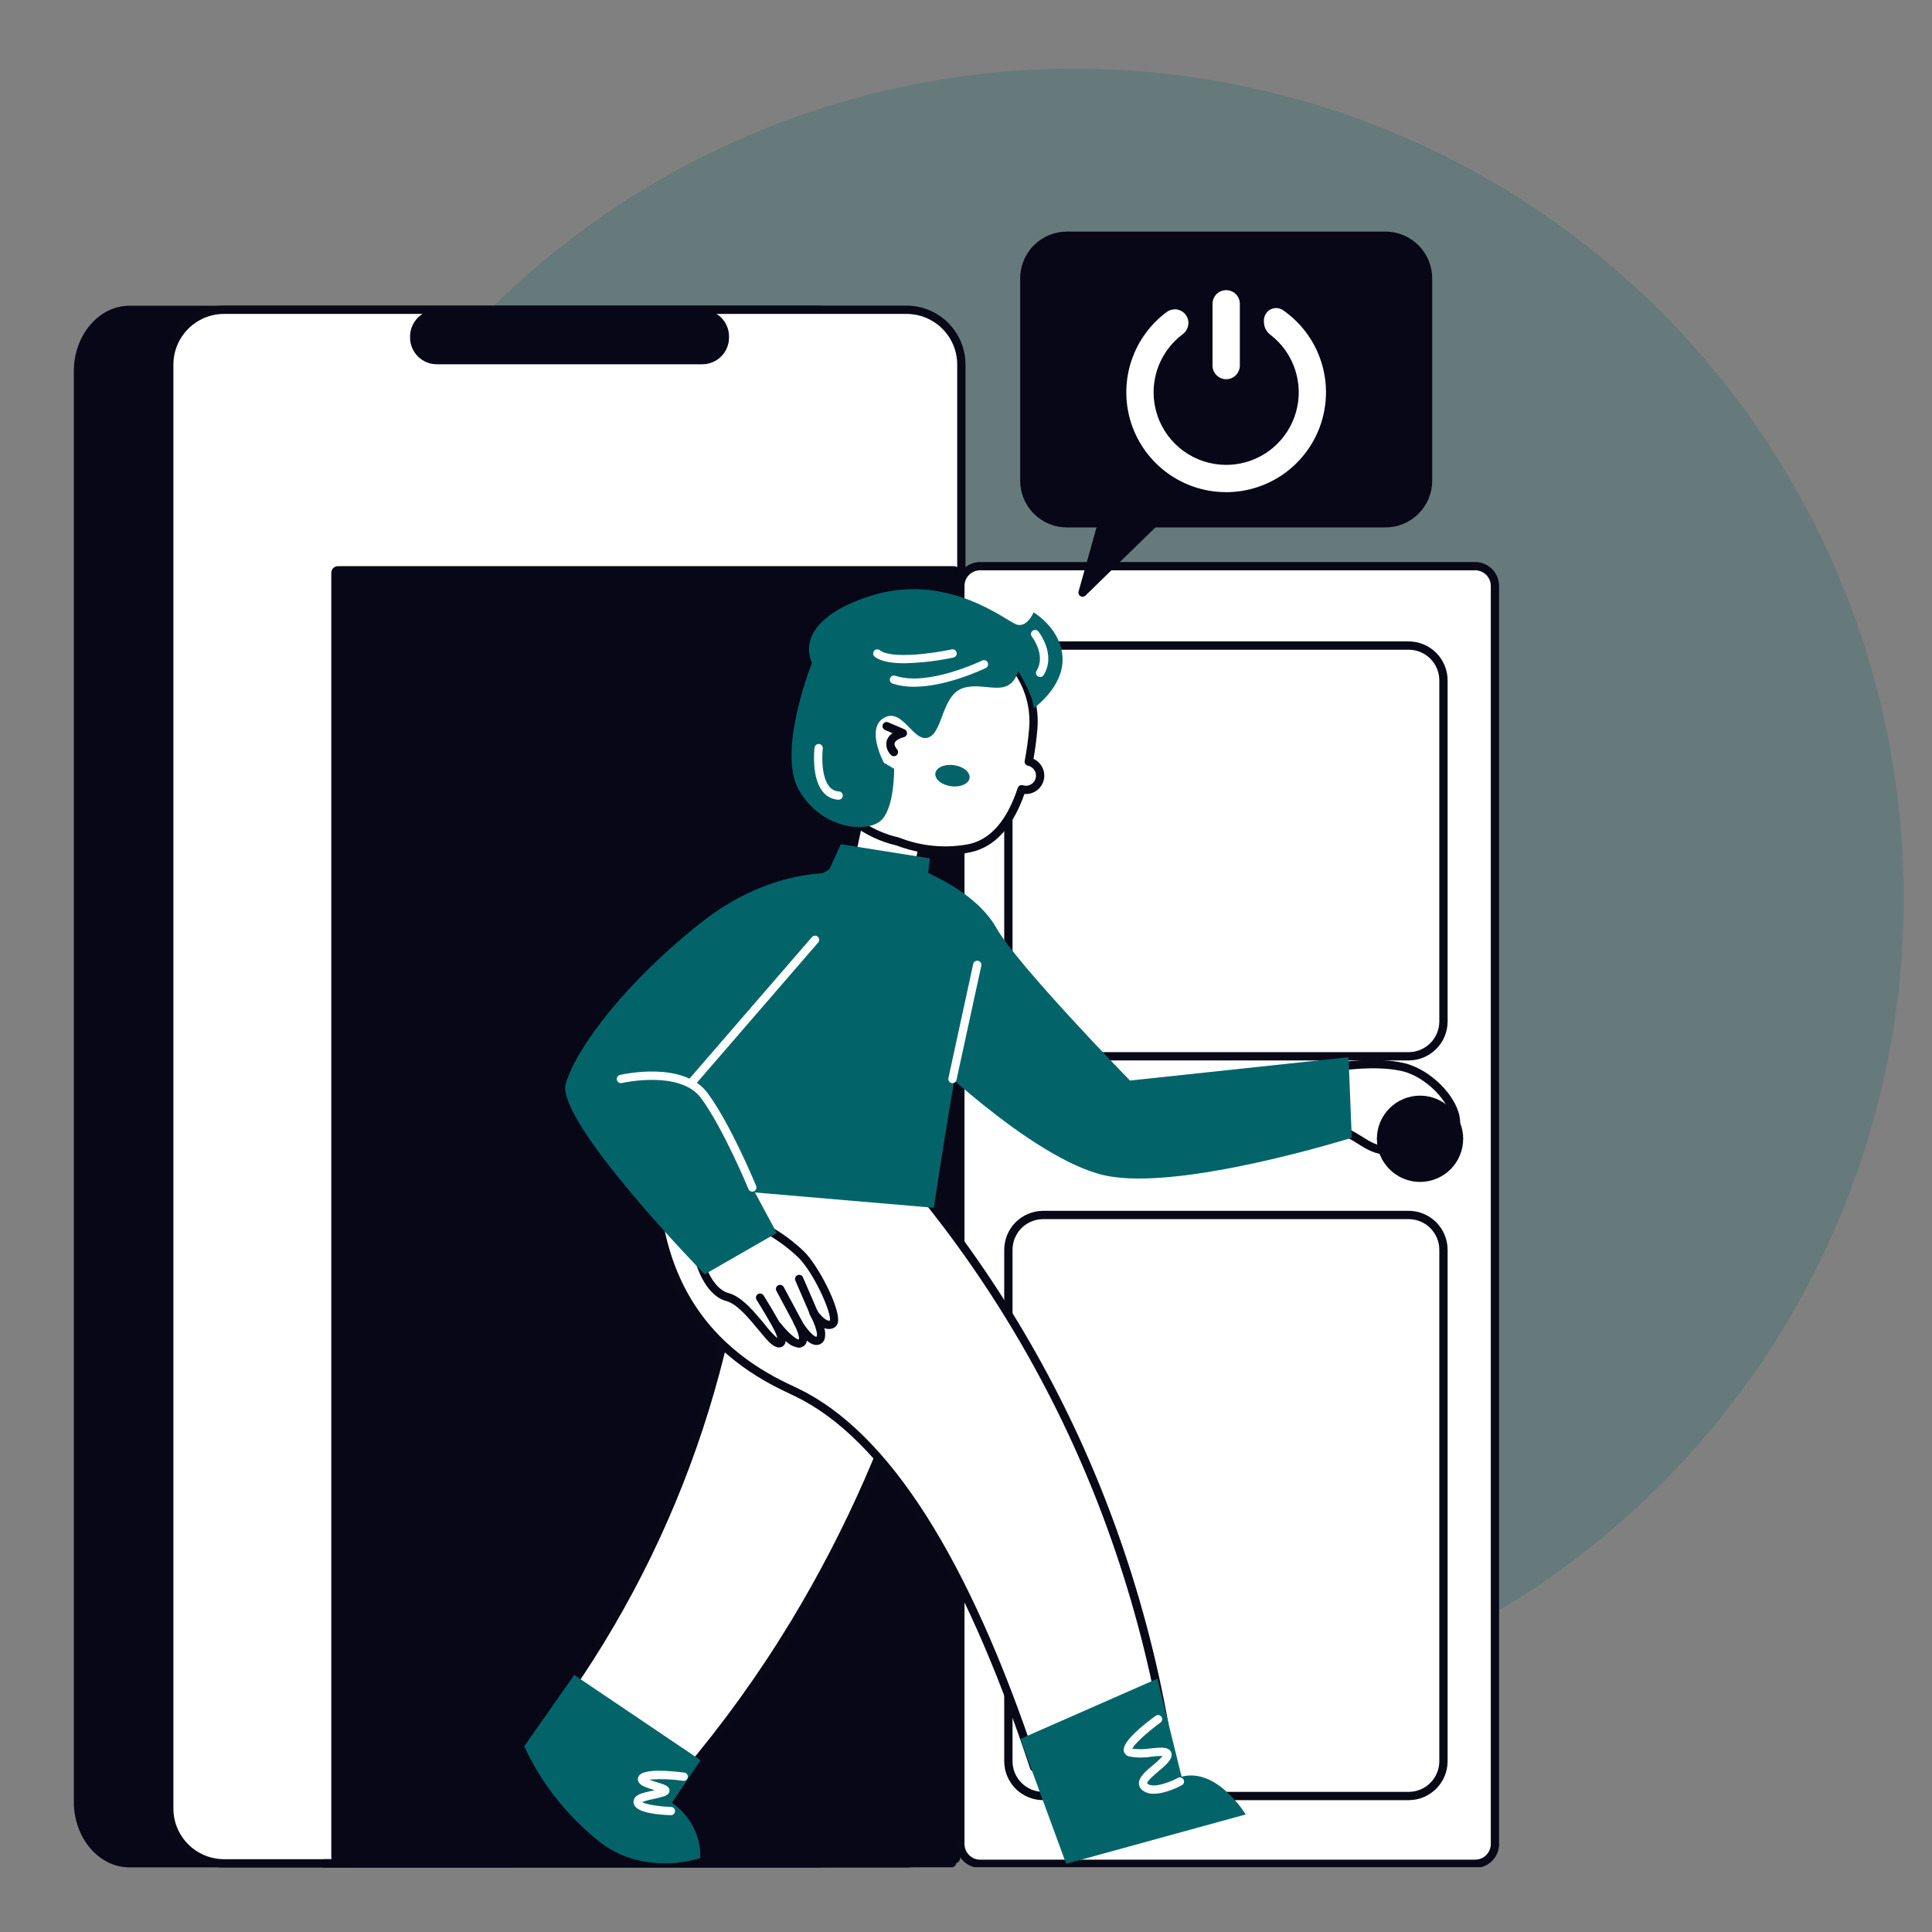 <svg xmlns="http://www.w3.org/2000/svg" xmlns:xlink="http://www.w3.org/1999/xlink" width="750" zoomAndPan="magnify" viewBox="0 0 562.5 562.5" height="750" preserveAspectRatio="xMidYMid meet" version="1.0"><rect x="0" y="0" width="562.5" height="562.5" fill="#808080" stroke="none"/><defs><filter x="0%" y="0%" width="100%" height="100%" id="cccdf882bd"><feColorMatrix values="0 0 0 0 1 0 0 0 0 1 0 0 0 0 1 0 0 0 1 0" color-interpolation-filters="sRGB"/></filter><clipPath id="8980936114"><path d="M 70 19.848 L 554.324 19.848 L 554.324 505 L 70 505 Z M 70 19.848 " clip-rule="nonzero"/></clipPath><mask id="fb670553e4"><g filter="url(#cccdf882bd)"><rect x="-56.25" width="675" fill="#000000" y="-56.25" height="675" fill-opacity="0.2"/></g></mask><clipPath id="aa6f65c252"><path d="M 1 1 L 484.324 1 L 484.324 484 L 1 484 Z M 1 1 " clip-rule="nonzero"/></clipPath><clipPath id="20cc55a2ed"><rect x="0" width="485" y="0" height="486"/></clipPath><clipPath id="235f41d450"><path d="M 21.547 89 L 255 89 L 255 543.629 L 21.547 543.629 Z M 21.547 89 " clip-rule="nonzero"/></clipPath><clipPath id="ed5af0e767"><path d="M 48 88 L 282 88 L 282 543.629 L 48 543.629 Z M 48 88 " clip-rule="nonzero"/></clipPath><clipPath id="dc3883d86e"><path d="M 278 163 L 437 163 L 437 543.629 L 278 543.629 Z M 278 163 " clip-rule="nonzero"/></clipPath><clipPath id="49aa6f6a33"><path d="M 93 541 L 279 541 L 279 543.629 L 93 543.629 Z M 93 541 " clip-rule="nonzero"/></clipPath></defs><g clip-path="url(#8980936114)"><g mask="url(#fb670553e4)"><g transform="matrix(1, 0, 0, 1, 70, 19)"><g clip-path="url(#20cc55a2ed)"><g clip-path="url(#aa6f65c252)"><path fill="#026469" d="M 242.805 1.004 C 246.758 1.004 250.707 1.102 254.652 1.293 C 258.602 1.488 262.539 1.777 266.473 2.168 C 270.406 2.555 274.328 3.039 278.234 3.617 C 282.145 4.195 286.039 4.871 289.914 5.645 C 293.789 6.414 297.645 7.281 301.477 8.238 C 305.309 9.199 309.117 10.254 312.898 11.402 C 316.68 12.547 320.434 13.789 324.152 15.117 C 327.875 16.449 331.559 17.871 335.211 19.383 C 338.859 20.895 342.473 22.496 346.043 24.188 C 349.617 25.875 353.145 27.652 356.629 29.516 C 360.117 31.379 363.555 33.324 366.941 35.355 C 370.332 37.387 373.668 39.504 376.957 41.699 C 380.242 43.895 383.473 46.168 386.645 48.523 C 389.82 50.875 392.934 53.305 395.988 55.812 C 399.043 58.32 402.035 60.902 404.961 63.555 C 407.891 66.207 410.75 68.934 413.547 71.727 C 416.34 74.52 419.062 77.383 421.719 80.309 C 424.371 83.238 426.953 86.23 429.461 89.285 C 431.965 92.34 434.398 95.453 436.75 98.629 C 439.105 101.801 441.379 105.031 443.574 108.316 C 445.77 111.602 447.883 114.941 449.914 118.328 C 451.945 121.719 453.895 125.156 455.758 128.641 C 457.621 132.129 459.395 135.656 461.086 139.227 C 462.777 142.801 464.375 146.41 465.887 150.062 C 467.402 153.715 468.824 157.398 470.152 161.121 C 471.484 164.84 472.723 168.594 473.871 172.375 C 475.02 176.156 476.074 179.961 477.031 183.797 C 477.992 187.629 478.859 191.484 479.629 195.359 C 480.398 199.234 481.074 203.129 481.656 207.035 C 482.234 210.945 482.719 214.867 483.105 218.801 C 483.492 222.73 483.785 226.672 483.977 230.617 C 484.172 234.566 484.27 238.516 484.27 242.465 L 484.27 242.469 C 484.27 246.418 484.172 250.367 483.977 254.316 C 483.785 258.262 483.492 262.203 483.105 266.133 C 482.719 270.066 482.234 273.988 481.656 277.898 C 481.074 281.805 480.398 285.699 479.629 289.574 C 478.859 293.449 477.992 297.305 477.031 301.137 C 476.074 304.973 475.02 308.777 473.871 312.559 C 472.723 316.34 471.484 320.094 470.152 323.812 C 468.824 327.535 467.402 331.219 465.887 334.871 C 464.375 338.523 462.777 342.133 461.086 345.707 C 459.395 349.277 457.621 352.805 455.758 356.293 C 453.895 359.777 451.945 363.215 449.914 366.605 C 447.883 369.992 445.77 373.332 443.574 376.617 C 441.379 379.902 439.105 383.133 436.75 386.305 C 434.398 389.48 431.965 392.594 429.461 395.648 C 426.953 398.703 424.371 401.695 421.719 404.625 C 419.062 407.551 416.34 410.414 413.547 413.207 C 410.75 416 407.891 418.727 404.961 421.379 C 402.035 424.031 399.043 426.613 395.988 429.121 C 392.934 431.629 389.82 434.059 386.645 436.41 C 383.473 438.766 380.242 441.039 376.957 443.234 C 373.668 445.43 370.332 447.543 366.941 449.578 C 363.555 451.609 360.117 453.555 356.629 455.418 C 353.145 457.281 349.617 459.059 346.043 460.746 C 342.473 462.438 338.859 464.039 335.211 465.551 C 331.559 467.062 327.875 468.484 324.152 469.816 C 320.43 471.145 316.68 472.387 312.898 473.531 C 309.117 474.68 305.309 475.734 301.477 476.691 C 297.645 477.652 293.789 478.52 289.914 479.289 C 286.039 480.062 282.145 480.738 278.234 481.316 C 274.328 481.895 270.406 482.379 266.473 482.766 C 262.539 483.156 258.602 483.445 254.652 483.641 C 250.707 483.832 246.758 483.93 242.805 483.93 C 238.855 483.93 234.906 483.832 230.957 483.641 C 227.012 483.445 223.07 483.156 219.137 482.766 C 215.207 482.379 211.285 481.895 207.375 481.316 C 203.469 480.738 199.574 480.062 195.699 479.289 C 191.824 478.52 187.969 477.652 184.137 476.695 C 180.301 475.734 176.496 474.68 172.715 473.531 C 168.93 472.387 165.18 471.145 161.461 469.816 C 157.738 468.484 154.055 467.062 150.402 465.551 C 146.75 464.039 143.141 462.438 139.566 460.746 C 135.996 459.059 132.465 457.281 128.98 455.418 C 125.496 453.555 122.059 451.609 118.668 449.578 C 115.281 447.543 111.941 445.43 108.656 443.234 C 105.371 441.039 102.141 438.766 98.965 436.41 C 95.793 434.059 92.68 431.629 89.625 429.121 C 86.57 426.613 83.578 424.031 80.648 421.379 C 77.723 418.727 74.859 416 72.066 413.207 C 69.273 410.414 66.547 407.551 63.895 404.625 C 61.238 401.695 58.66 398.703 56.152 395.648 C 53.645 392.594 51.215 389.48 48.859 386.305 C 46.508 383.133 44.23 379.902 42.035 376.617 C 39.84 373.332 37.727 369.992 35.695 366.605 C 33.664 363.215 31.719 359.777 29.855 356.293 C 27.992 352.805 26.215 349.277 24.527 345.707 C 22.836 342.133 21.234 338.523 19.723 334.871 C 18.211 331.219 16.789 327.535 15.457 323.812 C 14.125 320.094 12.887 316.34 11.742 312.559 C 10.594 308.777 9.539 304.969 8.578 301.137 C 7.621 297.305 6.754 293.449 5.984 289.574 C 5.211 285.699 4.535 281.805 3.957 277.898 C 3.375 273.988 2.895 270.066 2.504 266.133 C 2.117 262.203 1.828 258.262 1.633 254.316 C 1.441 250.367 1.344 246.418 1.344 242.465 C 1.344 238.516 1.441 234.566 1.633 230.617 C 1.828 226.672 2.117 222.73 2.504 218.801 C 2.895 214.867 3.375 210.945 3.957 207.035 C 4.535 203.129 5.211 199.234 5.984 195.359 C 6.754 191.484 7.621 187.629 8.578 183.797 C 9.539 179.961 10.594 176.156 11.742 172.375 C 12.887 168.594 14.125 164.84 15.457 161.121 C 16.789 157.398 18.211 153.715 19.723 150.062 C 21.234 146.41 22.836 142.801 24.527 139.227 C 26.215 135.656 27.992 132.129 29.855 128.641 C 31.719 125.156 33.664 121.719 35.695 118.328 C 37.727 114.941 39.84 111.602 42.035 108.316 C 44.23 105.031 46.508 101.801 48.859 98.629 C 51.215 95.453 53.645 92.34 56.152 89.285 C 58.66 86.23 61.238 83.238 63.895 80.309 C 66.547 77.383 69.273 74.52 72.066 71.727 C 74.859 68.934 77.723 66.207 80.648 63.555 C 83.578 60.902 86.57 58.32 89.625 55.812 C 92.68 53.305 95.793 50.875 98.965 48.523 C 102.141 46.168 105.371 43.895 108.656 41.699 C 111.941 39.504 115.281 37.387 118.668 35.355 C 122.059 33.324 125.496 31.379 128.98 29.516 C 132.465 27.652 135.996 25.875 139.566 24.188 C 143.141 22.496 146.75 20.895 150.402 19.383 C 154.055 17.871 157.738 16.449 161.461 15.117 C 165.18 13.789 168.93 12.547 172.715 11.402 C 176.496 10.254 180.301 9.199 184.137 8.238 C 187.969 7.281 191.824 6.414 195.699 5.645 C 199.574 4.871 203.469 4.195 207.375 3.617 C 211.285 3.039 215.207 2.555 219.137 2.168 C 223.07 1.777 227.012 1.488 230.957 1.293 C 234.906 1.102 238.855 1.004 242.805 1.004 Z M 242.805 1.004 " fill-opacity="1" fill-rule="nonzero"/></g></g></g></g></g><g clip-path="url(#235f41d450)"><path fill="#080717" d="M 37.727 543.691 C 28.777 543.691 21.492 535.121 21.492 524.586 L 21.492 108.113 C 21.492 97.578 28.777 89.008 37.727 89.008 L 237.898 89.008 C 246.852 89.008 254.133 97.582 254.133 108.113 L 254.133 524.586 C 254.133 535.121 246.852 543.691 237.898 543.691 Z M 37.727 543.691 " fill-opacity="1" fill-rule="nonzero"/></g><path fill="#ffffff" d="M 65.223 90.191 L 263.953 90.191 C 264.477 90.191 264.996 90.219 265.516 90.27 C 266.035 90.32 266.555 90.398 267.066 90.5 C 267.578 90.602 268.082 90.727 268.582 90.879 C 269.082 91.031 269.574 91.207 270.055 91.406 C 270.539 91.605 271.012 91.828 271.473 92.074 C 271.93 92.32 272.379 92.59 272.812 92.879 C 273.246 93.168 273.668 93.48 274.07 93.812 C 274.473 94.145 274.859 94.492 275.23 94.863 C 275.598 95.23 275.949 95.617 276.281 96.023 C 276.613 96.426 276.922 96.844 277.211 97.277 C 277.504 97.711 277.77 98.16 278.016 98.621 C 278.262 99.082 278.484 99.555 278.688 100.035 C 278.887 100.52 279.062 101.008 279.211 101.508 C 279.363 102.008 279.492 102.516 279.594 103.027 C 279.695 103.539 279.773 104.055 279.824 104.574 C 279.875 105.094 279.898 105.613 279.898 106.137 L 279.898 526.559 C 279.898 527.078 279.875 527.602 279.824 528.121 C 279.773 528.641 279.695 529.156 279.594 529.668 C 279.492 530.18 279.363 530.688 279.211 531.184 C 279.062 531.684 278.887 532.176 278.688 532.66 C 278.484 533.141 278.262 533.613 278.016 534.074 C 277.77 534.535 277.504 534.98 277.211 535.414 C 276.922 535.852 276.613 536.27 276.281 536.672 C 275.949 537.074 275.598 537.461 275.23 537.832 C 274.859 538.199 274.473 538.551 274.07 538.883 C 273.668 539.215 273.246 539.523 272.812 539.816 C 272.379 540.105 271.93 540.371 271.473 540.617 C 271.012 540.867 270.539 541.09 270.055 541.289 C 269.574 541.488 269.082 541.664 268.582 541.816 C 268.082 541.969 267.578 542.094 267.066 542.195 C 266.555 542.297 266.035 542.375 265.516 542.426 C 264.996 542.477 264.477 542.5 263.953 542.5 L 65.223 542.5 C 64.699 542.5 64.18 542.477 63.66 542.426 C 63.141 542.375 62.625 542.297 62.113 542.195 C 61.602 542.094 61.094 541.969 60.594 541.816 C 60.094 541.664 59.605 541.488 59.121 541.289 C 58.641 541.09 58.168 540.867 57.707 540.617 C 57.246 540.371 56.797 540.105 56.363 539.816 C 55.93 539.523 55.512 539.215 55.109 538.883 C 54.703 538.551 54.316 538.199 53.949 537.832 C 53.578 537.461 53.23 537.074 52.898 536.672 C 52.566 536.27 52.254 535.852 51.965 535.414 C 51.676 534.98 51.406 534.535 51.16 534.074 C 50.914 533.613 50.691 533.141 50.492 532.66 C 50.293 532.176 50.117 531.684 49.965 531.184 C 49.812 530.688 49.688 530.18 49.586 529.668 C 49.484 529.156 49.406 528.641 49.355 528.121 C 49.305 527.602 49.277 527.078 49.277 526.559 L 49.277 106.137 C 49.277 105.613 49.305 105.094 49.355 104.574 C 49.406 104.055 49.484 103.539 49.586 103.027 C 49.688 102.516 49.812 102.008 49.965 101.508 C 50.117 101.008 50.293 100.52 50.492 100.035 C 50.691 99.555 50.914 99.082 51.16 98.621 C 51.406 98.16 51.676 97.711 51.965 97.277 C 52.254 96.844 52.566 96.426 52.898 96.023 C 53.23 95.617 53.578 95.23 53.949 94.863 C 54.316 94.492 54.703 94.145 55.109 93.812 C 55.512 93.48 55.93 93.168 56.363 92.879 C 56.797 92.59 57.246 92.32 57.707 92.074 C 58.168 91.828 58.641 91.605 59.121 91.406 C 59.605 91.207 60.094 91.031 60.594 90.879 C 61.094 90.727 61.602 90.602 62.113 90.5 C 62.625 90.398 63.141 90.32 63.66 90.27 C 64.18 90.219 64.699 90.191 65.223 90.191 Z M 65.223 90.191 " fill-opacity="1" fill-rule="nonzero"/><g clip-path="url(#ed5af0e767)"><path fill="#090817" d="M 263.953 543.715 L 65.223 543.715 C 64.66 543.715 64.102 543.684 63.543 543.629 C 62.984 543.574 62.43 543.492 61.879 543.383 C 61.328 543.27 60.785 543.133 60.246 542.973 C 59.707 542.809 59.18 542.617 58.664 542.402 C 58.145 542.188 57.637 541.949 57.141 541.684 C 56.645 541.418 56.164 541.129 55.699 540.816 C 55.23 540.504 54.781 540.172 54.348 539.812 C 53.914 539.457 53.496 539.082 53.102 538.684 C 52.703 538.285 52.328 537.871 51.969 537.438 C 51.613 537.004 51.281 536.551 50.969 536.086 C 50.656 535.617 50.367 535.137 50.102 534.641 C 49.836 534.148 49.598 533.641 49.383 533.121 C 49.168 532.602 48.977 532.074 48.812 531.539 C 48.648 531 48.512 530.457 48.402 529.906 C 48.293 529.355 48.211 528.801 48.156 528.242 C 48.098 527.684 48.07 527.121 48.07 526.559 L 48.07 106.137 C 48.07 105.574 48.098 105.016 48.156 104.457 C 48.211 103.898 48.293 103.344 48.402 102.793 C 48.512 102.242 48.648 101.699 48.812 101.16 C 48.977 100.621 49.168 100.094 49.383 99.578 C 49.598 99.059 49.836 98.551 50.102 98.055 C 50.367 97.559 50.656 97.078 50.969 96.613 C 51.281 96.145 51.613 95.695 51.969 95.262 C 52.328 94.828 52.703 94.41 53.102 94.016 C 53.496 93.617 53.914 93.242 54.348 92.883 C 54.781 92.527 55.23 92.195 55.699 91.883 C 56.164 91.57 56.645 91.281 57.141 91.016 C 57.637 90.75 58.145 90.512 58.664 90.297 C 59.18 90.082 59.707 89.891 60.246 89.727 C 60.785 89.562 61.328 89.426 61.879 89.316 C 62.43 89.207 62.984 89.125 63.543 89.07 C 64.102 89.012 64.66 88.984 65.223 88.984 L 263.953 88.984 C 264.516 88.984 265.078 89.012 265.637 89.07 C 266.195 89.125 266.75 89.207 267.301 89.316 C 267.852 89.426 268.395 89.562 268.93 89.727 C 269.469 89.891 269.996 90.082 270.516 90.297 C 271.035 90.512 271.543 90.75 272.035 91.016 C 272.531 91.281 273.012 91.57 273.48 91.883 C 273.945 92.195 274.398 92.527 274.832 92.883 C 275.266 93.242 275.68 93.617 276.078 94.016 C 276.473 94.41 276.852 94.828 277.207 95.262 C 277.562 95.695 277.898 96.145 278.211 96.613 C 278.523 97.078 278.812 97.559 279.074 98.055 C 279.34 98.551 279.582 99.059 279.797 99.578 C 280.012 100.094 280.199 100.621 280.363 101.16 C 280.527 101.699 280.664 102.242 280.773 102.793 C 280.883 103.344 280.969 103.898 281.023 104.457 C 281.078 105.016 281.105 105.574 281.105 106.137 L 281.105 526.555 C 281.105 527.117 281.078 527.676 281.023 528.238 C 280.969 528.797 280.883 529.352 280.773 529.902 C 280.664 530.453 280.527 530.996 280.363 531.535 C 280.203 532.07 280.012 532.598 279.797 533.117 C 279.582 533.637 279.344 534.145 279.078 534.641 C 278.812 535.137 278.523 535.617 278.211 536.082 C 277.898 536.551 277.566 537 277.211 537.434 C 276.852 537.867 276.477 538.285 276.078 538.684 C 275.684 539.078 275.266 539.457 274.832 539.812 C 274.398 540.168 273.949 540.504 273.48 540.816 C 273.016 541.129 272.531 541.418 272.039 541.684 C 271.543 541.945 271.035 542.188 270.516 542.402 C 269.996 542.617 269.469 542.809 268.934 542.969 C 268.395 543.133 267.852 543.27 267.301 543.383 C 266.75 543.492 266.195 543.574 265.637 543.629 C 265.078 543.684 264.516 543.715 263.953 543.715 Z M 65.223 91.398 C 64.254 91.402 63.297 91.496 62.348 91.684 C 61.402 91.875 60.48 92.156 59.586 92.527 C 58.691 92.895 57.844 93.352 57.039 93.887 C 56.234 94.426 55.492 95.035 54.805 95.723 C 54.121 96.406 53.512 97.148 52.973 97.953 C 52.438 98.758 51.98 99.605 51.613 100.5 C 51.242 101.395 50.961 102.316 50.77 103.262 C 50.582 104.211 50.488 105.168 50.484 106.137 L 50.484 526.555 C 50.484 527.523 50.582 528.48 50.77 529.43 C 50.961 530.379 51.238 531.301 51.609 532.195 C 51.98 533.09 52.434 533.938 52.973 534.742 C 53.512 535.547 54.121 536.293 54.805 536.977 C 55.488 537.66 56.234 538.27 57.039 538.809 C 57.84 539.348 58.691 539.801 59.586 540.172 C 60.477 540.543 61.398 540.824 62.348 541.012 C 63.297 541.203 64.254 541.297 65.223 541.301 L 263.953 541.301 C 264.922 541.297 265.879 541.203 266.828 541.012 C 267.777 540.824 268.699 540.543 269.594 540.172 C 270.484 539.801 271.336 539.348 272.137 538.809 C 272.941 538.273 273.688 537.66 274.371 536.977 C 275.055 536.293 275.664 535.551 276.203 534.746 C 276.742 533.941 277.195 533.09 277.566 532.199 C 277.938 531.305 278.219 530.383 278.406 529.434 C 278.598 528.484 278.691 527.527 278.691 526.559 L 278.691 106.137 C 278.691 105.168 278.598 104.211 278.406 103.262 C 278.219 102.316 277.938 101.395 277.566 100.5 C 277.195 99.605 276.742 98.758 276.203 97.953 C 275.664 97.148 275.055 96.406 274.371 95.723 C 273.688 95.035 272.941 94.426 272.137 93.887 C 271.336 93.352 270.484 92.895 269.594 92.527 C 268.699 92.156 267.777 91.875 266.828 91.684 C 265.879 91.496 264.922 91.402 263.953 91.398 Z M 65.223 91.398 " fill-opacity="1" fill-rule="nonzero"/></g><path fill="#080717" d="M 98.363 164.836 L 277.699 164.836 C 277.953 164.836 278.195 164.887 278.43 164.98 C 278.664 165.078 278.871 165.215 279.051 165.395 C 279.23 165.574 279.367 165.781 279.465 166.016 C 279.559 166.25 279.609 166.492 279.609 166.746 L 279.609 540.734 C 279.609 540.984 279.559 541.23 279.465 541.465 C 279.367 541.695 279.23 541.902 279.051 542.082 C 278.871 542.262 278.664 542.398 278.43 542.496 C 278.195 542.594 277.953 542.641 277.699 542.641 L 98.363 542.641 C 98.109 542.641 97.863 542.594 97.633 542.496 C 97.398 542.398 97.191 542.262 97.012 542.082 C 96.832 541.902 96.695 541.695 96.598 541.465 C 96.504 541.23 96.453 540.984 96.453 540.734 L 96.453 166.746 C 96.453 166.492 96.504 166.25 96.598 166.016 C 96.695 165.781 96.832 165.574 97.012 165.395 C 97.191 165.215 97.398 165.078 97.633 164.98 C 97.863 164.887 98.109 164.836 98.363 164.836 Z M 98.363 164.836 " fill-opacity="1" fill-rule="nonzero"/><path fill="#ffffff" d="M 285.355 164.836 L 429.496 164.836 C 429.875 164.836 430.25 164.875 430.621 164.949 C 430.988 165.02 431.348 165.129 431.699 165.273 C 432.047 165.418 432.379 165.598 432.691 165.805 C 433.004 166.016 433.297 166.254 433.562 166.52 C 433.828 166.789 434.066 167.078 434.277 167.391 C 434.488 167.707 434.664 168.035 434.809 168.387 C 434.953 168.734 435.062 169.094 435.137 169.465 C 435.211 169.832 435.246 170.207 435.246 170.586 L 435.246 536.895 C 435.246 537.27 435.211 537.645 435.137 538.016 C 435.062 538.383 434.953 538.742 434.809 539.094 C 434.664 539.441 434.488 539.773 434.277 540.086 C 434.066 540.398 433.828 540.691 433.562 540.957 C 433.297 541.223 433.004 541.461 432.691 541.672 C 432.379 541.883 432.047 542.059 431.699 542.203 C 431.348 542.348 430.988 542.457 430.621 542.531 C 430.25 542.605 429.875 542.641 429.496 542.641 L 285.355 542.641 C 284.98 542.641 284.605 542.605 284.234 542.531 C 283.863 542.457 283.504 542.348 283.156 542.203 C 282.809 542.059 282.477 541.883 282.164 541.672 C 281.848 541.461 281.559 541.223 281.293 540.957 C 281.023 540.691 280.785 540.398 280.578 540.086 C 280.367 539.773 280.191 539.441 280.047 539.094 C 279.902 538.742 279.793 538.383 279.719 538.016 C 279.645 537.645 279.609 537.27 279.609 536.895 L 279.609 170.586 C 279.609 170.207 279.645 169.832 279.719 169.465 C 279.793 169.094 279.902 168.734 280.047 168.387 C 280.191 168.035 280.367 167.707 280.578 167.391 C 280.785 167.078 281.023 166.789 281.293 166.52 C 281.559 166.254 281.848 166.016 282.164 165.805 C 282.477 165.598 282.809 165.418 283.156 165.273 C 283.504 165.129 283.863 165.02 284.234 164.949 C 284.605 164.875 284.98 164.836 285.355 164.836 Z M 285.355 164.836 " fill-opacity="1" fill-rule="nonzero"/><g clip-path="url(#dc3883d86e)"><path fill="#090817" d="M 429.5 543.848 L 285.359 543.848 C 284.902 543.848 284.449 543.805 284 543.715 C 283.555 543.625 283.117 543.492 282.695 543.316 C 282.273 543.141 281.875 542.93 281.496 542.676 C 281.117 542.422 280.766 542.133 280.441 541.809 C 280.117 541.488 279.828 541.137 279.578 540.754 C 279.324 540.375 279.109 539.977 278.934 539.555 C 278.758 539.133 278.625 538.695 278.535 538.25 C 278.445 537.801 278.402 537.348 278.402 536.895 L 278.402 170.586 C 278.402 170.129 278.445 169.676 278.535 169.23 C 278.625 168.781 278.758 168.348 278.934 167.926 C 279.109 167.504 279.324 167.102 279.574 166.723 C 279.828 166.344 280.117 165.992 280.441 165.668 C 280.766 165.348 281.117 165.059 281.496 164.805 C 281.875 164.551 282.273 164.336 282.695 164.16 C 283.117 163.988 283.555 163.855 284 163.766 C 284.449 163.676 284.902 163.629 285.359 163.629 L 429.5 163.629 C 429.957 163.629 430.41 163.676 430.855 163.766 C 431.305 163.855 431.738 163.988 432.16 164.16 C 432.582 164.336 432.984 164.551 433.363 164.805 C 433.742 165.059 434.094 165.348 434.418 165.668 C 434.738 165.992 435.027 166.344 435.281 166.723 C 435.535 167.102 435.75 167.504 435.926 167.926 C 436.102 168.348 436.23 168.781 436.32 169.23 C 436.41 169.676 436.457 170.129 436.457 170.586 L 436.457 536.895 C 436.457 537.348 436.41 537.801 436.32 538.25 C 436.23 538.695 436.102 539.133 435.926 539.555 C 435.75 539.977 435.535 540.375 435.281 540.754 C 435.027 541.137 434.738 541.488 434.418 541.809 C 434.094 542.133 433.742 542.422 433.363 542.676 C 432.984 542.93 432.582 543.141 432.16 543.316 C 431.738 543.492 431.305 543.625 430.855 543.715 C 430.41 543.805 429.957 543.848 429.5 543.848 Z M 285.359 166.043 C 285.059 166.043 284.766 166.074 284.473 166.133 C 284.18 166.191 283.895 166.277 283.621 166.391 C 283.344 166.504 283.082 166.645 282.836 166.812 C 282.59 166.977 282.359 167.164 282.148 167.375 C 281.938 167.586 281.75 167.816 281.582 168.062 C 281.418 168.312 281.277 168.574 281.164 168.848 C 281.051 169.125 280.961 169.406 280.902 169.699 C 280.844 169.992 280.816 170.289 280.816 170.586 L 280.816 536.895 C 280.816 537.191 280.844 537.484 280.902 537.777 C 280.961 538.07 281.051 538.355 281.164 538.629 C 281.277 538.906 281.418 539.168 281.582 539.414 C 281.75 539.664 281.938 539.891 282.148 540.102 C 282.359 540.312 282.59 540.5 282.836 540.668 C 283.082 540.832 283.344 540.973 283.621 541.086 C 283.895 541.203 284.18 541.289 284.473 541.348 C 284.766 541.406 285.059 541.434 285.359 541.434 L 429.5 541.434 C 429.797 541.434 430.094 541.406 430.387 541.348 C 430.68 541.289 430.961 541.203 431.238 541.086 C 431.512 540.973 431.773 540.832 432.023 540.668 C 432.27 540.5 432.5 540.312 432.711 540.102 C 432.922 539.891 433.109 539.664 433.273 539.414 C 433.441 539.168 433.582 538.906 433.695 538.629 C 433.809 538.355 433.895 538.07 433.953 537.777 C 434.012 537.484 434.043 537.191 434.043 536.895 L 434.043 170.586 C 434.043 170.289 434.012 169.992 433.953 169.699 C 433.895 169.406 433.809 169.125 433.695 168.848 C 433.582 168.574 433.441 168.312 433.273 168.062 C 433.109 167.816 432.922 167.586 432.711 167.375 C 432.5 167.164 432.27 166.977 432.023 166.812 C 431.773 166.645 431.512 166.504 431.238 166.391 C 430.961 166.277 430.68 166.191 430.387 166.133 C 430.094 166.074 429.797 166.043 429.5 166.043 Z M 285.359 166.043 " fill-opacity="1" fill-rule="nonzero"/></g><path fill="#080717" d="M 127.188 90.191 L 204.461 90.191 C 204.973 90.191 205.48 90.242 205.98 90.344 C 206.484 90.441 206.973 90.59 207.445 90.785 C 207.918 90.98 208.367 91.223 208.793 91.508 C 209.219 91.789 209.613 92.113 209.973 92.477 C 210.336 92.84 210.66 93.23 210.945 93.656 C 211.23 94.082 211.469 94.531 211.664 95.008 C 211.859 95.48 212.008 95.965 212.109 96.469 C 212.207 96.973 212.258 97.477 212.258 97.992 L 212.258 98.262 C 212.258 98.773 212.207 99.281 212.109 99.781 C 212.008 100.285 211.859 100.773 211.664 101.246 C 211.469 101.719 211.23 102.168 210.945 102.594 C 210.66 103.02 210.336 103.414 209.973 103.773 C 209.613 104.137 209.219 104.461 208.793 104.746 C 208.367 105.027 207.918 105.27 207.445 105.465 C 206.973 105.66 206.484 105.809 205.98 105.91 C 205.48 106.008 204.973 106.059 204.461 106.059 L 127.188 106.059 C 126.676 106.059 126.168 106.008 125.668 105.91 C 125.164 105.809 124.676 105.66 124.203 105.465 C 123.73 105.27 123.281 105.027 122.855 104.746 C 122.43 104.461 122.035 104.137 121.672 103.773 C 121.312 103.414 120.988 103.02 120.703 102.594 C 120.418 102.168 120.18 101.719 119.984 101.246 C 119.785 100.773 119.641 100.285 119.539 99.781 C 119.438 99.281 119.391 98.773 119.391 98.262 L 119.391 97.992 C 119.391 97.477 119.438 96.973 119.539 96.469 C 119.641 95.965 119.785 95.48 119.984 95.008 C 120.18 94.531 120.418 94.082 120.703 93.656 C 120.988 93.23 121.312 92.84 121.672 92.477 C 122.035 92.113 122.43 91.789 122.855 91.508 C 123.281 91.223 123.73 90.98 124.203 90.785 C 124.676 90.59 125.164 90.441 125.668 90.344 C 126.168 90.242 126.676 90.191 127.188 90.191 Z M 127.188 90.191 " fill-opacity="1" fill-rule="nonzero"/><path fill="#ffffff" d="M 303.719 187.949 L 410.129 187.949 C 410.797 187.949 411.453 188.016 412.105 188.145 C 412.758 188.273 413.395 188.465 414.008 188.723 C 414.621 188.977 415.207 189.289 415.758 189.656 C 416.312 190.027 416.824 190.445 417.293 190.918 C 417.766 191.387 418.184 191.898 418.555 192.453 C 418.926 193.004 419.234 193.59 419.492 194.203 C 419.746 194.82 419.938 195.453 420.066 196.105 C 420.195 196.758 420.262 197.418 420.262 198.082 L 420.262 297.402 C 420.262 298.07 420.195 298.727 420.066 299.379 C 419.938 300.031 419.746 300.668 419.492 301.281 C 419.234 301.895 418.926 302.48 418.555 303.031 C 418.184 303.586 417.766 304.098 417.293 304.566 C 416.824 305.039 416.312 305.457 415.758 305.828 C 415.207 306.199 414.621 306.508 414.008 306.766 C 413.395 307.02 412.758 307.211 412.105 307.34 C 411.453 307.469 410.797 307.535 410.129 307.535 L 303.719 307.535 C 303.055 307.535 302.395 307.469 301.742 307.34 C 301.09 307.211 300.457 307.02 299.844 306.766 C 299.227 306.508 298.645 306.199 298.09 305.828 C 297.539 305.457 297.027 305.039 296.555 304.566 C 296.086 304.098 295.664 303.586 295.297 303.031 C 294.926 302.48 294.613 301.895 294.359 301.281 C 294.105 300.668 293.914 300.031 293.781 299.379 C 293.652 298.727 293.59 298.07 293.59 297.402 L 293.59 198.082 C 293.59 197.418 293.652 196.758 293.781 196.105 C 293.914 195.453 294.105 194.82 294.359 194.203 C 294.613 193.59 294.926 193.004 295.297 192.453 C 295.664 191.898 296.086 191.387 296.555 190.918 C 297.027 190.445 297.539 190.027 298.09 189.656 C 298.645 189.289 299.227 188.977 299.844 188.723 C 300.457 188.465 301.09 188.273 301.742 188.145 C 302.395 188.016 303.055 187.949 303.719 187.949 Z M 303.719 187.949 " fill-opacity="1" fill-rule="nonzero"/><path fill="#090817" d="M 410.129 308.742 L 303.719 308.742 C 302.977 308.742 302.238 308.668 301.508 308.523 C 300.777 308.375 300.07 308.16 299.383 307.875 C 298.695 307.59 298.043 307.242 297.422 306.828 C 296.805 306.414 296.23 305.945 295.707 305.418 C 295.18 304.891 294.707 304.32 294.297 303.699 C 293.883 303.082 293.531 302.43 293.246 301.742 C 292.961 301.055 292.746 300.344 292.602 299.613 C 292.453 298.887 292.383 298.148 292.379 297.402 L 292.379 198.082 C 292.383 197.34 292.453 196.602 292.602 195.871 C 292.746 195.141 292.961 194.434 293.246 193.746 C 293.531 193.059 293.883 192.402 294.293 191.785 C 294.707 191.168 295.18 190.594 295.703 190.066 C 296.23 189.543 296.805 189.07 297.422 188.656 C 298.043 188.242 298.695 187.895 299.383 187.609 C 300.07 187.324 300.777 187.109 301.508 186.965 C 302.238 186.816 302.977 186.746 303.719 186.742 L 410.129 186.742 C 410.875 186.746 411.609 186.816 412.34 186.965 C 413.07 187.109 413.777 187.324 414.465 187.609 C 415.152 187.895 415.809 188.242 416.426 188.656 C 417.047 189.07 417.617 189.543 418.145 190.066 C 418.672 190.594 419.141 191.168 419.555 191.785 C 419.969 192.402 420.316 193.059 420.602 193.746 C 420.887 194.434 421.102 195.141 421.25 195.871 C 421.395 196.602 421.469 197.34 421.469 198.082 L 421.469 297.402 C 421.469 298.148 421.395 298.887 421.25 299.613 C 421.102 300.344 420.887 301.055 420.602 301.742 C 420.316 302.43 419.969 303.082 419.555 303.699 C 419.141 304.32 418.668 304.891 418.145 305.418 C 417.617 305.945 417.043 306.414 416.426 306.828 C 415.809 307.242 415.152 307.59 414.465 307.875 C 413.777 308.16 413.07 308.375 412.34 308.523 C 411.609 308.668 410.875 308.742 410.129 308.742 Z M 303.719 189.16 C 303.133 189.16 302.555 189.215 301.98 189.332 C 301.406 189.445 300.848 189.617 300.305 189.84 C 299.766 190.066 299.25 190.34 298.766 190.664 C 298.277 190.992 297.828 191.359 297.41 191.773 C 296.996 192.188 296.629 192.641 296.301 193.125 C 295.977 193.613 295.703 194.129 295.477 194.668 C 295.254 195.211 295.082 195.77 294.969 196.344 C 294.855 196.918 294.797 197.496 294.797 198.082 L 294.797 297.402 C 294.797 297.988 294.855 298.57 294.969 299.145 C 295.082 299.719 295.254 300.277 295.477 300.816 C 295.703 301.359 295.977 301.871 296.305 302.359 C 296.629 302.848 297 303.297 297.414 303.711 C 297.828 304.125 298.277 304.496 298.766 304.82 C 299.25 305.145 299.766 305.422 300.305 305.645 C 300.848 305.871 301.406 306.039 301.98 306.152 C 302.555 306.27 303.133 306.328 303.719 306.328 L 410.129 306.328 C 410.715 306.328 411.293 306.27 411.871 306.152 C 412.445 306.039 413 305.871 413.543 305.645 C 414.082 305.422 414.598 305.145 415.086 304.82 C 415.57 304.496 416.023 304.125 416.438 303.711 C 416.852 303.297 417.219 302.848 417.547 302.359 C 417.871 301.871 418.148 301.359 418.371 300.816 C 418.594 300.277 418.766 299.719 418.879 299.145 C 418.996 298.57 419.051 297.988 419.055 297.402 L 419.055 198.082 C 419.051 197.496 418.996 196.918 418.879 196.344 C 418.766 195.77 418.598 195.211 418.371 194.668 C 418.148 194.129 417.871 193.613 417.547 193.125 C 417.223 192.641 416.852 192.188 416.438 191.773 C 416.023 191.359 415.57 190.992 415.086 190.664 C 414.598 190.34 414.082 190.066 413.543 189.84 C 413 189.617 412.445 189.445 411.871 189.332 C 411.293 189.215 410.715 189.16 410.129 189.16 Z M 303.719 189.16 " fill-opacity="1" fill-rule="nonzero"/><path fill="#ffffff" d="M 303.719 353.738 L 410.129 353.738 C 410.797 353.738 411.453 353.805 412.105 353.934 C 412.758 354.062 413.395 354.258 414.008 354.512 C 414.621 354.766 415.207 355.078 415.758 355.445 C 416.312 355.816 416.824 356.238 417.293 356.707 C 417.766 357.176 418.184 357.688 418.555 358.242 C 418.926 358.797 419.234 359.379 419.492 359.992 C 419.746 360.609 419.938 361.242 420.066 361.895 C 420.195 362.547 420.262 363.207 420.262 363.871 L 420.262 512.777 C 420.262 513.441 420.195 514.098 420.066 514.754 C 419.938 515.406 419.746 516.039 419.492 516.652 C 419.234 517.266 418.926 517.852 418.555 518.406 C 418.184 518.957 417.766 519.469 417.293 519.941 C 416.824 520.41 416.312 520.828 415.758 521.199 C 415.207 521.57 414.621 521.883 414.008 522.137 C 413.395 522.391 412.758 522.582 412.105 522.711 C 411.453 522.844 410.797 522.906 410.129 522.906 L 303.719 522.906 C 303.055 522.906 302.395 522.844 301.742 522.711 C 301.09 522.582 300.457 522.391 299.844 522.137 C 299.227 521.883 298.645 521.57 298.09 521.199 C 297.539 520.828 297.027 520.41 296.555 519.941 C 296.086 519.469 295.664 518.957 295.297 518.406 C 294.926 517.852 294.613 517.266 294.359 516.652 C 294.105 516.039 293.914 515.406 293.781 514.754 C 293.652 514.098 293.59 513.441 293.59 512.777 L 293.59 363.871 C 293.59 363.207 293.652 362.547 293.781 361.895 C 293.914 361.242 294.105 360.609 294.359 359.992 C 294.613 359.379 294.926 358.797 295.297 358.242 C 295.664 357.688 296.086 357.176 296.555 356.707 C 297.027 356.238 297.539 355.816 298.09 355.445 C 298.645 355.078 299.227 354.766 299.844 354.512 C 300.457 354.258 301.09 354.062 301.742 353.934 C 302.395 353.805 303.055 353.738 303.719 353.738 Z M 303.719 353.738 " fill-opacity="1" fill-rule="nonzero"/><path fill="#090817" d="M 410.129 524.113 L 303.719 524.113 C 302.977 524.113 302.238 524.039 301.508 523.895 C 300.777 523.75 300.07 523.535 299.383 523.25 C 298.695 522.965 298.039 522.613 297.422 522.199 C 296.805 521.785 296.23 521.316 295.703 520.789 C 295.18 520.266 294.707 519.691 294.293 519.07 C 293.879 518.453 293.531 517.801 293.246 517.113 C 292.961 516.426 292.746 515.715 292.602 514.984 C 292.453 514.254 292.383 513.52 292.379 512.773 L 292.379 363.871 C 292.383 363.125 292.453 362.391 292.602 361.66 C 292.746 360.93 292.961 360.223 293.246 359.535 C 293.531 358.848 293.883 358.191 294.293 357.574 C 294.707 356.953 295.18 356.383 295.703 355.855 C 296.23 355.328 296.805 354.859 297.422 354.445 C 298.043 354.031 298.695 353.684 299.383 353.398 C 300.07 353.113 300.777 352.898 301.508 352.75 C 302.238 352.605 302.977 352.531 303.719 352.531 L 410.129 352.531 C 410.875 352.531 411.609 352.605 412.34 352.75 C 413.07 352.898 413.777 353.113 414.465 353.398 C 415.152 353.684 415.809 354.031 416.426 354.445 C 417.047 354.859 417.617 355.328 418.145 355.855 C 418.672 356.383 419.141 356.953 419.555 357.574 C 419.969 358.191 420.316 358.848 420.602 359.535 C 420.887 360.223 421.102 360.93 421.25 361.66 C 421.395 362.391 421.469 363.125 421.469 363.871 L 421.469 512.773 C 421.469 513.52 421.395 514.258 421.25 514.984 C 421.102 515.715 420.887 516.426 420.602 517.113 C 420.316 517.801 419.969 518.453 419.555 519.07 C 419.141 519.691 418.672 520.266 418.145 520.789 C 417.617 521.316 417.047 521.785 416.426 522.199 C 415.809 522.613 415.156 522.965 414.469 523.25 C 413.781 523.535 413.07 523.75 412.34 523.895 C 411.609 524.039 410.875 524.113 410.129 524.113 Z M 303.719 354.945 C 303.133 354.949 302.555 355.004 301.98 355.121 C 301.406 355.234 300.848 355.402 300.305 355.629 C 299.766 355.852 299.25 356.129 298.766 356.453 C 298.277 356.781 297.828 357.148 297.41 357.562 C 296.996 357.977 296.629 358.43 296.301 358.914 C 295.977 359.402 295.703 359.918 295.477 360.457 C 295.254 361 295.082 361.555 294.969 362.129 C 294.855 362.707 294.797 363.285 294.797 363.871 L 294.797 512.773 C 294.797 513.359 294.855 513.941 294.969 514.516 C 295.082 515.09 295.254 515.648 295.477 516.188 C 295.703 516.73 295.977 517.242 296.301 517.73 C 296.629 518.219 296.996 518.668 297.41 519.082 C 297.824 519.496 298.277 519.867 298.762 520.191 C 299.25 520.52 299.766 520.793 300.305 521.02 C 300.848 521.242 301.406 521.414 301.98 521.527 C 302.555 521.641 303.133 521.699 303.719 521.699 L 410.129 521.699 C 410.715 521.699 411.297 521.641 411.871 521.527 C 412.445 521.41 413 521.242 413.543 521.02 C 414.086 520.793 414.598 520.52 415.086 520.191 C 415.57 519.867 416.023 519.496 416.438 519.082 C 416.852 518.668 417.223 518.219 417.547 517.73 C 417.871 517.242 418.148 516.73 418.371 516.188 C 418.598 515.648 418.766 515.09 418.879 514.516 C 418.996 513.941 419.055 513.359 419.055 512.773 L 419.055 363.871 C 419.055 363.285 418.996 362.707 418.879 362.129 C 418.766 361.555 418.598 361 418.371 360.457 C 418.148 359.918 417.871 359.402 417.547 358.914 C 417.223 358.43 416.852 357.977 416.438 357.562 C 416.023 357.148 415.57 356.781 415.086 356.453 C 414.598 356.129 414.082 355.852 413.543 355.629 C 413 355.402 412.445 355.234 411.871 355.121 C 411.293 355.004 410.715 354.949 410.129 354.945 Z M 303.719 354.945 " fill-opacity="1" fill-rule="nonzero"/><g clip-path="url(#49aa6f6a33)"><path fill="#080717" d="M 94.367 543.715 C 94.207 543.715 94.055 543.684 93.906 543.621 C 93.758 543.562 93.629 543.473 93.516 543.359 C 93.402 543.246 93.312 543.117 93.254 542.969 C 93.191 542.82 93.16 542.668 93.16 542.508 C 93.16 542.348 93.191 542.191 93.254 542.043 C 93.312 541.898 93.402 541.766 93.516 541.652 C 93.629 541.539 93.758 541.453 93.906 541.391 C 94.055 541.328 94.207 541.301 94.367 541.301 L 277.145 541.242 C 277.305 541.242 277.461 541.273 277.609 541.336 C 277.754 541.395 277.887 541.484 278 541.598 C 278.113 541.711 278.199 541.84 278.262 541.988 C 278.32 542.137 278.352 542.289 278.352 542.449 C 278.352 542.609 278.32 542.766 278.262 542.91 C 278.199 543.059 278.113 543.191 278 543.305 C 277.887 543.418 277.754 543.504 277.609 543.566 C 277.461 543.625 277.305 543.656 277.145 543.656 Z M 94.367 543.715 " fill-opacity="1" fill-rule="nonzero"/></g><path fill="#ffffff" d="M 389.449 310.641 C 389.449 310.641 399.918 308.809 408.293 310.641 C 416.668 312.473 425.305 322.156 423.734 328.438 C 422.164 334.719 411.434 334.98 404.105 334.98 C 396.777 334.98 394.16 327.914 385.785 328.961 C 377.41 330.008 377.141 311.414 389.449 310.641 Z M 389.449 310.641 " fill-opacity="1" fill-rule="nonzero"/><path fill="#090817" d="M 404.105 336.188 C 400.379 336.188 397.797 334.559 395.305 332.984 C 392.586 331.27 390.02 329.652 385.934 330.16 C 385.398 330.234 384.863 330.238 384.332 330.164 C 383.797 330.09 383.281 329.945 382.789 329.727 C 382.297 329.512 381.84 329.23 381.426 328.887 C 381.012 328.543 380.652 328.148 380.348 327.703 C 378.219 324.77 378.023 319.789 379.875 315.855 C 380.285 314.934 380.812 314.086 381.457 313.316 C 382.105 312.543 382.844 311.871 383.676 311.305 C 384.512 310.738 385.406 310.297 386.359 309.98 C 387.316 309.664 388.297 309.484 389.305 309.441 C 390.297 309.27 400.293 307.652 408.551 309.461 C 413.914 310.633 419.676 314.898 422.891 320.074 C 424.836 323.215 425.535 326.211 424.906 328.73 C 423.043 336.188 410.723 336.188 404.105 336.188 Z M 387.418 327.648 C 391.375 327.648 394.129 329.387 396.594 330.945 C 398.902 332.395 401.078 333.773 404.105 333.773 C 409.641 333.773 421.156 333.773 422.562 328.145 C 423.027 326.301 422.414 323.887 420.836 321.352 C 417.996 316.762 412.73 312.844 408.039 311.816 C 400.004 310.062 389.762 311.812 389.66 311.828 C 389.617 311.836 389.574 311.84 389.527 311.844 C 388.734 311.875 387.957 312.012 387.199 312.258 C 386.441 312.504 385.73 312.852 385.07 313.297 C 384.41 313.742 383.824 314.27 383.312 314.879 C 382.797 315.488 382.379 316.156 382.055 316.883 C 380.578 320.023 380.68 324.059 382.293 326.285 C 382.656 326.84 383.137 327.25 383.742 327.516 C 384.344 327.785 384.973 327.867 385.625 327.762 C 386.223 327.688 386.82 327.648 387.418 327.648 Z M 389.449 310.641 Z M 389.449 310.641 " fill-opacity="1" fill-rule="nonzero"/><path fill="#080717" d="M 403.348 67.422 L 310.656 67.422 C 309.762 67.422 308.875 67.508 307.996 67.684 C 307.117 67.859 306.266 68.117 305.438 68.461 C 304.609 68.801 303.824 69.223 303.078 69.719 C 302.332 70.219 301.645 70.785 301.012 71.418 C 300.375 72.051 299.812 72.738 299.312 73.484 C 298.816 74.23 298.395 75.016 298.055 75.844 C 297.711 76.672 297.453 77.523 297.277 78.402 C 297.102 79.281 297.016 80.168 297.016 81.062 L 297.016 139.926 C 297.016 140.82 297.102 141.707 297.277 142.586 C 297.453 143.465 297.711 144.32 298.055 145.145 C 298.395 145.973 298.816 146.758 299.312 147.504 C 299.812 148.25 300.375 148.938 301.012 149.57 C 301.645 150.207 302.332 150.77 303.078 151.27 C 303.824 151.766 304.609 152.188 305.438 152.531 C 306.266 152.871 307.117 153.133 307.996 153.305 C 308.875 153.48 309.762 153.566 310.656 153.566 L 319.25 153.566 L 314.027 172.195 C 313.949 172.461 313.961 172.719 314.062 172.977 C 314.164 173.234 314.332 173.434 314.57 173.574 C 314.809 173.715 315.062 173.77 315.336 173.734 C 315.613 173.699 315.848 173.586 316.043 173.391 L 336.387 153.566 L 403.348 153.566 C 404.242 153.566 405.129 153.48 406.008 153.305 C 406.887 153.133 407.738 152.871 408.566 152.531 C 409.395 152.188 410.18 151.766 410.926 151.27 C 411.672 150.77 412.359 150.207 412.992 149.57 C 413.625 148.938 414.191 148.25 414.691 147.504 C 415.188 146.758 415.609 145.973 415.949 145.145 C 416.293 144.32 416.551 143.465 416.727 142.586 C 416.902 141.707 416.988 140.82 416.988 139.926 L 416.988 81.059 C 416.988 80.164 416.902 79.277 416.727 78.398 C 416.551 77.52 416.293 76.668 415.949 75.84 C 415.605 75.012 415.188 74.227 414.688 73.48 C 414.191 72.738 413.625 72.051 412.992 71.414 C 412.359 70.781 411.668 70.219 410.926 69.719 C 410.18 69.223 409.395 68.801 408.566 68.461 C 407.738 68.117 406.887 67.859 406.008 67.684 C 405.129 67.508 404.242 67.422 403.348 67.422 Z M 403.348 67.422 " fill-opacity="1" fill-rule="nonzero"/><path fill="#ffffff" d="M 281.785 267.281 C 280.309 263.773 276.902 260.16 271.789 257.527 C 271.082 257.152 270.449 256.676 269.895 256.094 C 269.344 255.516 268.898 254.859 268.559 254.133 C 268.223 253.406 268.008 252.645 267.922 251.848 C 267.832 251.051 267.875 250.258 268.047 249.477 L 271.328 234.117 L 251.961 229.984 L 248.039 248.355 C 247.867 249.176 247.578 249.961 247.184 250.703 C 246.785 251.441 246.289 252.113 245.699 252.715 C 245.109 253.316 244.449 253.82 243.715 254.23 C 242.98 254.645 242.203 254.941 241.383 255.133 C 239.961 255.453 238.508 255.84 237.02 256.289 C 212.102 263.773 190.512 339.895 190.512 339.895 L 269.016 348.031 C 269.016 348.031 285.52 276.172 281.785 267.281 Z M 281.785 267.281 " fill-opacity="1" fill-rule="nonzero"/><path fill="#090817" d="M 269.012 349.238 C 268.969 349.238 268.93 349.238 268.891 349.238 L 190.387 341.102 C 190.211 341.086 190.043 341.027 189.891 340.938 C 189.738 340.848 189.613 340.727 189.512 340.578 C 189.41 340.43 189.348 340.27 189.32 340.094 C 189.293 339.918 189.301 339.746 189.348 339.574 C 193.277 326.266 197.93 313.219 203.309 300.434 C 214.754 273.59 225.98 258.348 236.676 255.137 C 238.145 254.695 239.637 254.301 241.109 253.961 C 241.816 253.797 242.488 253.535 243.121 253.18 C 243.754 252.824 244.328 252.387 244.836 251.867 C 245.344 251.352 245.77 250.773 246.113 250.133 C 246.461 249.492 246.707 248.816 246.859 248.109 L 250.781 229.734 C 250.816 229.578 250.879 229.434 250.969 229.305 C 251.059 229.172 251.172 229.062 251.305 228.977 C 251.441 228.887 251.586 228.828 251.742 228.801 C 251.902 228.773 252.059 228.773 252.215 228.809 L 271.582 232.941 C 271.738 232.977 271.883 233.039 272.016 233.129 C 272.145 233.219 272.254 233.332 272.344 233.465 C 272.43 233.602 272.488 233.746 272.516 233.902 C 272.547 234.062 272.543 234.219 272.508 234.375 L 269.227 249.734 C 269.082 250.387 269.047 251.047 269.117 251.711 C 269.191 252.379 269.367 253.016 269.648 253.621 C 269.93 254.23 270.301 254.777 270.762 255.262 C 271.223 255.746 271.75 256.145 272.344 256.457 C 277.371 259.047 281.219 262.824 282.898 266.82 C 286.672 275.812 271.887 340.914 270.188 348.305 C 270.125 348.578 269.98 348.805 269.762 348.977 C 269.543 349.152 269.293 349.238 269.012 349.238 Z M 192.074 338.844 L 268.074 346.719 C 272.781 326.09 283.559 274.629 280.672 267.75 C 279.207 264.27 275.77 260.934 271.238 258.602 C 270.41 258.168 269.672 257.613 269.027 256.938 C 268.383 256.262 267.863 255.5 267.469 254.652 C 267.074 253.805 266.824 252.918 266.723 251.988 C 266.617 251.059 266.664 250.141 266.863 249.227 L 269.891 235.047 L 252.887 231.418 L 249.215 248.609 C 249.016 249.543 248.688 250.43 248.234 251.273 C 247.781 252.113 247.219 252.875 246.551 253.559 C 245.879 254.238 245.129 254.816 244.297 255.281 C 243.461 255.75 242.578 256.094 241.648 256.309 C 240.227 256.637 238.785 257.02 237.363 257.445 C 215.176 264.109 195.145 328.539 192.074 338.844 Z M 192.074 338.844 " fill-opacity="1" fill-rule="nonzero"/><path fill="#ffffff" d="M 215.398 365.656 C 213.121 380.746 209.73 395.586 205.234 410.172 C 200.676 424.961 195.004 439.309 188.211 453.211 C 181.418 467.117 173.59 480.414 164.73 493.102 L 199.055 517.273 C 211.043 503.238 221.816 488.324 231.379 472.539 C 247.703 445.492 260.246 416.793 269.016 386.445 Z M 215.398 365.656 " fill-opacity="1" fill-rule="nonzero"/><path fill="#090817" d="M 199.055 518.48 C 198.801 518.48 198.57 518.406 198.363 518.262 L 164.035 494.094 C 163.902 494 163.793 493.887 163.707 493.754 C 163.625 493.617 163.566 493.473 163.539 493.316 C 163.512 493.156 163.516 493 163.551 492.844 C 163.586 492.688 163.648 492.547 163.738 492.414 C 172.566 479.777 180.363 466.539 187.125 452.688 C 193.891 438.84 199.543 424.551 204.082 409.82 C 208.555 395.293 211.934 380.512 214.207 365.48 C 214.266 365.098 214.461 364.812 214.797 364.617 C 215.129 364.426 215.477 364.398 215.836 364.535 L 269.441 385.324 C 269.734 385.438 269.949 385.633 270.09 385.914 C 270.227 386.195 270.254 386.488 270.168 386.789 C 261.371 417.238 248.781 446.031 232.402 473.168 C 222.805 489.012 211.992 503.977 199.969 518.066 C 199.727 518.344 199.422 518.48 199.055 518.48 Z M 166.406 492.801 L 198.852 515.652 C 210.504 501.902 221 487.32 230.34 471.906 C 246.418 445.273 258.82 417.027 267.543 387.164 L 216.363 367.324 C 214.078 381.965 210.75 396.367 206.387 410.527 C 201.871 425.184 196.262 439.406 189.559 453.203 C 182.855 466.996 175.137 480.195 166.406 492.805 Z M 166.406 492.801 " fill-opacity="1" fill-rule="nonzero"/><path fill="#ffffff" d="M 190.508 339.895 C 190.488 350.391 192 365.324 200.258 378.988 C 210.648 396.184 226.559 402.797 231.996 405.43 C 251.367 414.789 276.648 440.668 301.078 514.57 L 339.039 502.367 C 335.555 482.785 330.43 463.645 323.664 444.945 C 317.312 427.383 309.555 410.473 300.383 394.207 C 291.207 377.941 280.75 362.551 269.012 348.031 Z M 190.508 339.895 " fill-opacity="1" fill-rule="nonzero"/><path fill="#090817" d="M 301.078 515.773 C 300.816 515.773 300.582 515.699 300.371 515.547 C 300.156 515.395 300.012 515.191 299.93 514.945 C 280.262 455.445 257.23 418.965 231.477 406.512 C 231.113 406.336 230.699 406.145 230.246 405.93 C 223.922 402.945 209.109 395.961 199.227 379.609 C 192.617 368.672 189.281 355.309 189.305 339.891 C 189.305 339.531 189.438 339.234 189.703 338.996 C 189.969 338.762 190.281 338.66 190.637 338.691 L 269.141 346.824 C 269.473 346.859 269.742 347.008 269.953 347.266 C 281.738 361.836 292.234 377.281 301.441 393.605 C 310.645 409.93 318.434 426.902 324.805 444.527 C 331.59 463.293 336.73 482.504 340.234 502.148 C 340.285 502.445 340.234 502.727 340.078 502.984 C 339.926 503.242 339.703 503.418 339.414 503.512 L 301.445 515.715 C 301.328 515.754 301.203 515.773 301.078 515.773 Z M 191.719 341.234 C 191.887 355.641 195.102 368.125 201.289 378.363 C 210.793 394.09 225.145 400.855 231.27 403.746 C 231.734 403.961 232.148 404.16 232.523 404.34 C 258.723 417.004 282.047 453.574 301.848 513.051 L 337.664 501.539 C 334.191 482.387 329.148 463.656 322.531 445.352 C 316.238 427.934 308.547 411.156 299.461 395.016 C 290.375 378.875 280.02 363.598 268.391 349.18 Z M 191.719 341.234 " fill-opacity="1" fill-rule="nonzero"/><path fill="#026469" d="M 297.059 506.289 C 301.512 518.406 305.961 530.523 310.414 542.641 L 362.691 528.273 C 362.691 528.273 354.391 514.582 344.023 517.273 L 336.973 488.746 Z M 297.059 506.289 " fill-opacity="1" fill-rule="nonzero"/><path fill="#026469" d="M 167.191 487.66 L 152.621 508.426 C 156.621 517.07 162.059 524.688 168.938 531.277 C 172.945 535.09 176.52 538.418 182.285 540.574 C 185.77 541.797 189.359 542.445 193.051 542.512 C 196.742 542.578 200.352 542.062 203.879 540.969 C 203.949 538.359 203.5 535.848 202.531 533.426 C 201.82 531.695 200.879 530.102 199.707 528.645 C 198.531 527.188 197.176 525.93 195.633 524.871 L 203.965 512.48 Z M 167.191 487.66 " fill-opacity="1" fill-rule="nonzero"/><path fill="#026469" d="M 270.188 254.301 C 270.188 254.301 284.215 259.688 290.156 270.273 C 296.102 280.859 328.98 314.594 328.98 314.594 L 392.625 307.812 L 393.566 331.254 C 393.566 331.254 343.445 347 321.723 342.23 C 300.004 337.461 266.828 304.469 266.828 304.469 C 266.828 304.469 256.027 264.418 270.188 254.301 Z M 270.188 254.301 " fill-opacity="1" fill-rule="nonzero"/><path fill="#026469" d="M 244.793 245.793 L 270.75 249.918 L 270.227 254.141 C 270.227 254.141 289.422 262.395 284.531 280.891 C 279.645 299.387 271.887 351.641 271.887 351.641 L 191.355 344.758 C 191.355 344.758 203.922 302.176 215.441 281.242 C 226.965 260.312 241.441 253.152 241.441 253.152 Z M 244.793 245.793 " fill-opacity="1" fill-rule="nonzero"/><path fill="#080717" d="M 426.004 331.555 C 426.004 332.383 425.922 333.199 425.762 334.008 C 425.602 334.816 425.363 335.602 425.047 336.363 C 424.73 337.125 424.344 337.852 423.887 338.535 C 423.426 339.223 422.906 339.855 422.324 340.441 C 421.738 341.023 421.105 341.543 420.418 342.004 C 419.734 342.461 419.008 342.848 418.246 343.164 C 417.484 343.48 416.699 343.719 415.891 343.879 C 415.082 344.039 414.266 344.121 413.438 344.121 C 412.613 344.121 411.797 344.039 410.988 343.879 C 410.18 343.719 409.395 343.48 408.633 343.164 C 407.871 342.848 407.145 342.461 406.461 342.004 C 405.773 341.543 405.141 341.023 404.555 340.441 C 403.973 339.855 403.453 339.223 402.992 338.535 C 402.535 337.852 402.148 337.125 401.832 336.363 C 401.516 335.602 401.277 334.816 401.117 334.008 C 400.957 333.199 400.875 332.383 400.875 331.555 C 400.875 330.73 400.957 329.914 401.117 329.105 C 401.277 328.297 401.516 327.512 401.832 326.75 C 402.148 325.984 402.535 325.262 402.992 324.578 C 403.453 323.891 403.973 323.258 404.555 322.672 C 405.141 322.09 405.773 321.57 406.461 321.109 C 407.145 320.652 407.871 320.266 408.633 319.949 C 409.395 319.633 410.18 319.395 410.988 319.234 C 411.797 319.074 412.613 318.992 413.438 318.992 C 414.266 318.992 415.082 319.074 415.891 319.234 C 416.699 319.395 417.484 319.633 418.246 319.949 C 419.008 320.266 419.734 320.652 420.418 321.109 C 421.105 321.57 421.738 322.09 422.324 322.672 C 422.906 323.258 423.426 323.891 423.887 324.578 C 424.344 325.262 424.73 325.984 425.047 326.75 C 425.363 327.512 425.602 328.297 425.762 329.105 C 425.922 329.914 426.004 330.73 426.004 331.555 Z M 426.004 331.555 " fill-opacity="1" fill-rule="nonzero"/><path fill="#ffffff" d="M 299.52 221.758 C 300.121 218.598 300.559 215.414 300.828 212.207 C 300.953 210.773 300.961 209.34 300.848 207.902 C 300.734 206.469 300.504 205.055 300.152 203.656 C 299.801 202.262 299.336 200.902 298.758 199.586 C 298.18 198.266 297.496 197.004 296.707 195.801 C 295.914 194.598 295.031 193.469 294.051 192.41 C 293.07 191.355 292.012 190.391 290.871 189.512 C 289.73 188.633 288.523 187.859 287.25 187.184 C 285.98 186.508 284.66 185.941 283.293 185.488 C 282.457 185.047 281.605 184.648 280.734 184.281 C 279.863 183.918 278.977 183.594 278.078 183.309 C 277.18 183.023 276.266 182.777 275.344 182.574 C 274.426 182.367 273.496 182.207 272.559 182.082 C 271.621 181.961 270.684 181.879 269.738 181.84 C 268.797 181.801 267.855 181.801 266.91 181.848 C 265.969 181.891 265.027 181.977 264.094 182.105 C 263.156 182.23 262.23 182.398 261.309 182.609 C 260.387 182.82 259.48 183.066 258.582 183.359 C 257.684 183.648 256.797 183.977 255.93 184.348 C 255.059 184.715 254.207 185.121 253.375 185.562 C 252.543 186.008 251.73 186.488 250.938 187.004 C 250.148 187.52 249.383 188.066 248.641 188.652 C 247.898 189.234 247.184 189.852 246.492 190.496 C 245.805 191.145 245.148 191.82 244.52 192.523 C 243.895 193.23 243.297 193.961 242.734 194.719 C 242.172 195.477 241.641 196.258 241.148 197.062 C 240.656 197.867 240.195 198.691 239.777 199.535 C 239.355 200.383 238.973 201.242 238.629 202.121 C 238.285 203 237.977 203.895 237.711 204.801 C 237.445 205.707 237.223 206.621 237.039 207.547 C 236.852 208.473 236.711 209.406 236.609 210.344 C 236.508 211.281 236.445 212.223 236.426 213.168 C 236.41 214.109 236.43 215.055 236.496 215.996 C 236.562 216.938 236.668 217.875 236.816 218.809 C 236.965 219.738 237.152 220.664 237.383 221.578 C 237.613 222.496 237.883 223.398 238.191 224.289 C 238.5 225.184 238.848 226.059 239.238 226.922 C 239.625 227.781 240.047 228.625 240.512 229.445 C 240.973 230.27 241.469 231.07 242.004 231.852 C 242.535 232.629 243.102 233.383 243.703 234.113 C 244.301 234.844 244.934 235.543 245.594 236.219 C 247.734 238.402 250.141 240.238 252.809 241.73 C 255.48 243.219 258.305 244.301 261.289 244.977 C 264.633 246.293 268.09 247.113 271.668 247.449 C 275.242 247.785 278.797 247.617 282.324 246.945 C 289.902 245.316 294.625 238.363 297.453 229.781 C 297.848 229.91 298.254 229.977 298.668 229.984 C 299.184 229.984 299.684 229.891 300.164 229.707 C 300.645 229.523 301.074 229.258 301.457 228.914 C 301.84 228.57 302.148 228.168 302.379 227.707 C 302.613 227.25 302.758 226.766 302.809 226.25 C 302.863 225.738 302.82 225.234 302.684 224.738 C 302.551 224.242 302.332 223.785 302.027 223.371 C 301.723 222.957 301.355 222.609 300.922 222.332 C 300.488 222.051 300.02 221.859 299.516 221.758 Z M 299.52 221.758 " fill-opacity="1" fill-rule="nonzero"/><path fill="#090817" d="M 275.48 248.871 C 270.48 248.812 265.637 247.902 260.957 246.141 C 259.809 245.875 258.684 245.551 257.57 245.168 C 256.461 244.781 255.375 244.34 254.309 243.84 C 253.246 243.344 252.211 242.789 251.207 242.18 C 250.199 241.57 249.23 240.91 248.297 240.195 C 247.363 239.484 246.469 238.723 245.613 237.918 C 244.758 237.109 243.949 236.258 243.188 235.367 C 242.422 234.473 241.707 233.543 241.043 232.57 C 240.379 231.602 239.766 230.602 239.207 229.566 C 238.648 228.531 238.148 227.473 237.703 226.387 C 237.258 225.297 236.871 224.188 236.543 223.062 C 236.215 221.934 235.945 220.789 235.738 219.633 C 235.531 218.477 235.387 217.312 235.305 216.137 C 235.223 214.965 235.203 213.793 235.242 212.617 C 235.285 211.445 235.387 210.273 235.555 209.109 C 235.719 207.949 235.949 206.797 236.234 205.656 C 236.523 204.516 236.871 203.395 237.277 202.293 C 237.688 201.191 238.152 200.113 238.672 199.062 C 239.195 198.008 239.77 196.984 240.402 195.992 C 241.031 195 241.711 194.047 242.445 193.125 C 243.176 192.207 243.953 191.328 244.781 190.492 C 245.605 189.656 246.473 188.863 247.383 188.117 C 248.289 187.375 249.238 186.68 250.219 186.035 C 251.203 185.391 252.219 184.801 253.262 184.266 C 254.309 183.727 255.379 183.25 256.477 182.824 C 257.574 182.402 258.688 182.039 259.824 181.734 C 260.961 181.43 262.105 181.188 263.27 181.004 C 264.43 180.824 265.598 180.703 266.77 180.645 C 267.945 180.586 269.117 180.59 270.293 180.656 C 271.465 180.723 272.633 180.852 273.793 181.043 C 274.949 181.234 276.098 181.484 277.23 181.797 C 278.363 182.109 279.477 182.48 280.57 182.91 C 281.664 183.34 282.73 183.828 283.773 184.371 C 285.195 184.855 286.566 185.457 287.887 186.168 C 289.207 186.879 290.461 187.699 291.648 188.617 C 292.832 189.539 293.934 190.551 294.953 191.656 C 295.969 192.758 296.891 193.941 297.711 195.195 C 298.531 196.453 299.242 197.77 299.848 199.145 C 300.449 200.52 300.934 201.934 301.301 203.391 C 301.668 204.844 301.914 206.32 302.035 207.816 C 302.156 209.312 302.156 210.809 302.031 212.305 C 301.773 215.289 301.395 218.188 300.898 220.941 C 301.473 221.203 301.984 221.551 302.434 221.992 C 302.883 222.434 303.246 222.941 303.516 223.508 C 303.789 224.078 303.953 224.676 304.016 225.301 C 304.078 225.93 304.027 226.547 303.871 227.156 C 303.715 227.77 303.457 228.332 303.102 228.852 C 302.746 229.371 302.312 229.816 301.797 230.18 C 301.285 230.547 300.727 230.816 300.121 230.984 C 299.512 231.152 298.895 231.215 298.266 231.164 C 294.832 240.918 289.562 246.621 282.59 248.121 C 280.246 248.625 277.879 248.875 275.48 248.871 Z M 268.352 183.012 C 267.418 183.012 266.484 183.055 265.551 183.145 C 264.621 183.23 263.695 183.359 262.777 183.531 C 261.855 183.703 260.945 183.914 260.047 184.168 C 259.145 184.422 258.258 184.719 257.387 185.051 C 256.512 185.387 255.656 185.762 254.816 186.176 C 253.977 186.586 253.156 187.039 252.359 187.527 C 251.562 188.012 250.789 188.535 250.035 189.094 C 249.285 189.652 248.562 190.246 247.867 190.867 C 247.168 191.492 246.504 192.148 245.867 192.832 C 245.227 193.52 244.625 194.23 244.051 194.973 C 243.48 195.711 242.941 196.477 242.441 197.266 C 241.938 198.055 241.473 198.867 241.043 199.695 C 240.617 200.527 240.227 201.379 239.875 202.246 C 239.523 203.113 239.215 203.992 238.945 204.891 C 238.672 205.785 238.445 206.691 238.258 207.605 C 238.066 208.523 237.922 209.445 237.82 210.375 C 237.715 211.305 237.652 212.238 237.633 213.172 C 237.617 214.109 237.641 215.043 237.707 215.977 C 237.773 216.91 237.883 217.836 238.031 218.762 C 238.184 219.684 238.375 220.598 238.609 221.504 C 238.844 222.41 239.121 223.301 239.438 224.184 C 239.75 225.062 240.105 225.93 240.5 226.777 C 240.895 227.625 241.328 228.453 241.797 229.262 C 242.27 230.07 242.773 230.855 243.316 231.617 C 243.859 232.383 244.434 233.117 245.043 233.828 C 245.652 234.539 246.293 235.219 246.961 235.871 C 247.633 236.523 248.332 237.141 249.062 237.73 C 249.789 238.316 250.543 238.871 251.32 239.391 C 252.098 239.91 252.898 240.395 253.719 240.84 C 254.543 241.285 255.383 241.695 256.242 242.066 C 257.102 242.434 257.977 242.766 258.863 243.055 C 259.754 243.344 260.656 243.594 261.566 243.801 C 261.617 243.812 261.664 243.828 261.711 243.844 C 264.945 245.125 268.293 245.93 271.758 246.258 C 275.223 246.586 278.664 246.422 282.078 245.766 C 288.395 244.406 293.188 238.902 296.316 229.402 C 296.367 229.254 296.441 229.117 296.547 228.996 C 296.648 228.879 296.77 228.781 296.91 228.707 C 297.051 228.637 297.199 228.594 297.355 228.578 C 297.516 228.562 297.668 228.582 297.82 228.625 C 298.098 228.719 298.387 228.77 298.68 228.773 C 299.043 228.777 299.398 228.711 299.738 228.578 C 300.078 228.449 300.387 228.262 300.656 228.02 C 300.93 227.773 301.145 227.488 301.312 227.164 C 301.477 226.836 301.578 226.492 301.617 226.129 C 301.652 225.766 301.625 225.41 301.531 225.059 C 301.434 224.703 301.277 224.383 301.062 224.086 C 300.848 223.793 300.586 223.547 300.281 223.348 C 299.973 223.148 299.641 223.016 299.281 222.941 C 299.129 222.91 298.984 222.848 298.852 222.758 C 298.719 222.672 298.609 222.559 298.523 222.43 C 298.434 222.297 298.375 222.152 298.344 221.996 C 298.312 221.84 298.309 221.684 298.34 221.527 C 298.934 218.41 299.363 215.27 299.629 212.102 C 299.746 210.738 299.75 209.371 299.637 208.004 C 299.527 206.641 299.301 205.293 298.965 203.965 C 298.629 202.633 298.188 201.344 297.637 200.086 C 297.082 198.832 296.434 197.633 295.68 196.484 C 294.93 195.34 294.09 194.266 293.156 193.258 C 292.227 192.25 291.219 191.328 290.133 190.492 C 289.051 189.652 287.902 188.91 286.695 188.266 C 285.484 187.617 284.23 187.074 282.934 186.637 C 282.867 186.617 282.805 186.59 282.742 186.559 C 278.238 184.195 273.445 183.012 268.359 183.012 Z M 268.352 183.012 " fill-opacity="1" fill-rule="nonzero"/><path fill="#026469" d="M 257.359 222.086 C 257.359 222.086 251.949 212.141 257.359 209 C 262.766 205.855 265.906 216.281 270.27 214.734 C 274.633 213.188 274.109 202.195 280.566 200.273 C 287.02 198.355 293.688 203.695 296.461 195.445 C 296.461 195.445 300.93 202.539 300.93 206.211 C 300.93 206.211 309.711 200.102 309.359 191.551 C 309.012 183 300.93 178.289 300.93 178.289 C 300.93 178.289 299.066 182.879 295.926 181.809 C 292.785 180.738 275.508 166.074 252.652 173.754 C 229.793 181.43 236.426 192.949 236.426 192.949 C 236.426 192.949 226.129 218.688 232.586 229.984 C 239.043 241.281 251.781 242.504 256.141 239.188 C 260.5 235.875 260.328 223.832 260.328 223.832 Z M 257.359 222.086 " fill-opacity="1" fill-rule="nonzero"/><path fill="#ffffff" d="M 203.566 366.82 C 203.566 366.82 205.965 376.09 211.789 377.633 C 217.613 379.176 223.605 390.137 226.348 390.992 C 229.086 391.848 226.348 386.027 226.348 386.027 C 226.348 386.027 231.016 392.062 233.07 391.078 C 235.125 390.094 232.168 384.828 232.168 384.828 C 232.168 384.828 236.023 391.504 238.336 390.223 C 240.648 388.938 236.758 382 236.758 382 C 236.758 382 239.875 386.883 242.312 385.469 C 244.75 384.055 237.82 369.668 233.191 365.172 C 230.172 362.305 226.84 359.863 223.191 357.852 C 223.191 357.852 207.078 352.926 203.566 366.82 Z M 203.566 366.82 " fill-opacity="1" fill-rule="nonzero"/><path fill="#090817" d="M 232.605 392.383 C 231.09 392.176 229.805 391.52 228.742 390.414 C 228.719 390.883 228.555 391.301 228.262 391.664 C 227.973 391.977 227.617 392.18 227.199 392.27 C 226.781 392.355 226.379 392.316 225.988 392.148 C 224.613 391.719 223.184 390.043 220.777 387.125 C 218.023 383.785 214.598 379.625 211.48 378.805 C 205.047 377.102 202.504 367.531 202.398 367.125 C 202.348 366.922 202.348 366.723 202.398 366.52 C 202.781 364.672 203.523 362.984 204.629 361.449 C 205.73 359.918 207.094 358.676 208.727 357.723 C 215.051 354.156 223.211 356.586 223.551 356.691 C 223.625 356.715 223.695 356.742 223.762 356.777 C 227.512 358.844 230.938 361.355 234.035 364.309 C 238.168 368.324 244.504 380.57 243.996 384.695 C 243.977 385.066 243.871 385.414 243.68 385.734 C 243.492 386.055 243.238 386.316 242.922 386.512 C 242.473 386.77 241.992 386.914 241.477 386.938 C 240.957 386.965 240.465 386.871 239.992 386.656 C 240.297 387.656 240.344 388.668 240.137 389.691 C 239.953 390.391 239.547 390.918 238.918 391.277 C 237.609 392 236.203 391.398 234.934 390.324 C 234.914 390.449 234.883 390.566 234.848 390.688 C 234.648 391.367 234.227 391.859 233.586 392.164 C 233.277 392.312 232.949 392.387 232.605 392.383 Z M 226.344 384.816 C 226.742 384.816 227.059 384.973 227.301 385.289 C 229.254 387.812 231.836 390.086 232.578 389.977 C 232.82 389.578 232.246 387.438 231.117 385.414 C 231.035 385.277 230.988 385.129 230.969 384.969 C 230.949 384.809 230.957 384.652 231 384.5 C 231.043 384.344 231.113 384.203 231.211 384.078 C 231.312 383.953 231.43 383.848 231.57 383.77 C 231.707 383.691 231.855 383.641 232.016 383.621 C 232.176 383.602 232.332 383.613 232.484 383.656 C 232.641 383.699 232.781 383.77 232.906 383.867 C 233.031 383.965 233.137 384.082 233.215 384.223 C 235.016 387.336 237.234 389.445 237.75 389.172 C 237.777 389.156 237.805 389.066 237.812 389.039 C 238.156 387.832 236.758 384.48 235.707 382.594 C 235.629 382.457 235.582 382.312 235.562 382.156 C 235.543 382 235.555 381.848 235.594 381.695 C 235.637 381.543 235.703 381.406 235.797 381.281 C 235.895 381.156 236.008 381.055 236.141 380.973 C 236.277 380.891 236.422 380.84 236.574 380.816 C 236.73 380.793 236.883 380.797 237.035 380.832 C 237.191 380.867 237.328 380.934 237.457 381.023 C 237.586 381.113 237.691 381.223 237.777 381.355 C 238.758 382.887 240.633 384.809 241.602 384.48 C 242.223 382.414 236.945 370.508 232.355 366.043 C 229.445 363.289 226.238 360.934 222.738 358.98 C 221.809 358.723 214.957 356.98 209.895 359.844 C 208.605 360.605 207.52 361.594 206.637 362.805 C 205.758 364.016 205.148 365.352 204.82 366.812 C 205.27 368.328 207.566 375.273 212.098 376.473 C 215.961 377.496 219.664 381.984 222.637 385.594 C 223.742 387.043 224.969 388.383 226.309 389.621 C 226.074 388.551 225.719 387.527 225.25 386.539 C 225.207 386.449 225.176 386.352 225.156 386.254 C 225.137 386.152 225.129 386.051 225.137 385.953 C 225.145 385.852 225.16 385.75 225.191 385.656 C 225.223 385.559 225.266 385.469 225.32 385.383 C 225.375 385.297 225.438 385.219 225.512 385.148 C 225.586 385.078 225.668 385.02 225.758 384.969 C 225.844 384.922 225.938 384.883 226.035 384.855 C 226.133 384.832 226.234 384.82 226.336 384.816 Z M 226.344 384.816 " fill-opacity="1" fill-rule="nonzero"/><path fill="#026469" d="M 245.594 254.309 C 245.594 254.309 225.773 251.531 204.195 268.547 C 182.621 285.559 167.996 304.645 164.73 315.43 C 161.461 326.215 205.16 371.027 205.16 371.027 L 226.141 358.969 L 202.953 315.844 C 202.953 315.844 242.949 273.316 245.594 254.309 Z M 245.594 254.309 " fill-opacity="1" fill-rule="nonzero"/><path fill="#026469" d="M 277.727 222.77 C 278.055 222.816 278.375 222.879 278.688 222.961 C 279.004 223.043 279.309 223.145 279.602 223.262 C 279.891 223.379 280.164 223.516 280.422 223.664 C 280.68 223.812 280.914 223.973 281.125 224.145 C 281.336 224.32 281.523 224.504 281.68 224.695 C 281.84 224.887 281.969 225.086 282.07 225.289 C 282.168 225.492 282.238 225.695 282.273 225.902 C 282.312 226.109 282.316 226.312 282.289 226.512 C 282.262 226.715 282.203 226.91 282.113 227.098 C 282.02 227.289 281.902 227.465 281.75 227.637 C 281.602 227.805 281.422 227.961 281.219 228.105 C 281.016 228.246 280.785 228.375 280.535 228.484 C 280.285 228.594 280.016 228.688 279.73 228.762 C 279.441 228.84 279.145 228.895 278.832 228.93 C 278.52 228.965 278.199 228.98 277.871 228.977 C 277.547 228.973 277.219 228.949 276.895 228.906 C 276.566 228.859 276.246 228.797 275.93 228.715 C 275.613 228.633 275.312 228.531 275.02 228.414 C 274.727 228.297 274.453 228.16 274.199 228.012 C 273.941 227.863 273.707 227.703 273.496 227.527 C 273.281 227.355 273.098 227.172 272.938 226.98 C 272.781 226.789 272.648 226.59 272.551 226.387 C 272.449 226.184 272.383 225.98 272.344 225.773 C 272.309 225.566 272.305 225.363 272.332 225.16 C 272.359 224.961 272.418 224.766 272.508 224.578 C 272.598 224.387 272.719 224.207 272.867 224.039 C 273.02 223.871 273.195 223.715 273.402 223.57 C 273.605 223.43 273.832 223.301 274.082 223.191 C 274.332 223.078 274.602 222.988 274.891 222.91 C 275.176 222.836 275.477 222.781 275.789 222.746 C 276.102 222.711 276.422 222.691 276.746 222.699 C 277.074 222.703 277.398 222.727 277.727 222.77 Z M 277.727 222.77 " fill-opacity="1" fill-rule="nonzero"/><path fill="#ffffff" d="M 357 143.289 C 356.383 143.289 355.758 143.27 355.129 143.23 C 353.652 143.137 352.188 142.93 350.742 142.609 C 349.297 142.293 347.883 141.867 346.504 141.332 C 345.121 140.797 343.789 140.16 342.504 139.422 C 341.223 138.684 340 137.852 338.844 136.93 C 337.688 136.004 336.609 134.996 335.605 133.906 C 334.602 132.82 333.688 131.66 332.863 130.43 C 332.035 129.199 331.309 127.918 330.68 126.574 C 330.051 125.234 329.527 123.855 329.105 122.434 C 328.688 121.016 328.379 119.57 328.18 118.105 C 327.984 116.637 327.898 115.164 327.926 113.684 C 327.953 112.203 328.09 110.73 328.344 109.273 C 328.594 107.812 328.957 106.383 329.426 104.977 C 329.898 103.574 330.473 102.215 331.148 100.898 C 331.828 99.582 332.602 98.324 333.473 97.125 C 334.344 95.926 335.297 94.801 336.34 93.75 C 337.383 92.699 338.5 91.73 339.688 90.852 C 340.285 90.402 340.957 90.145 341.703 90.078 C 342.445 90.012 343.152 90.145 343.824 90.48 C 344.492 90.812 345.023 91.297 345.414 91.934 C 345.809 92.57 346.004 93.262 346.004 94.008 C 346.004 94.652 345.863 95.258 345.578 95.832 C 345.293 96.406 344.895 96.883 344.383 97.27 C 343.496 97.93 342.668 98.652 341.895 99.441 C 341.125 100.23 340.418 101.074 339.777 101.973 C 339.137 102.871 338.574 103.816 338.082 104.805 C 337.59 105.793 337.176 106.812 336.844 107.863 C 336.512 108.918 336.266 109.988 336.102 111.078 C 335.938 112.172 335.859 113.27 335.867 114.371 C 335.875 115.477 335.969 116.57 336.148 117.66 C 336.328 118.75 336.594 119.816 336.938 120.867 C 337.285 121.914 337.715 122.926 338.219 123.906 C 338.727 124.887 339.305 125.824 339.957 126.715 C 340.609 127.605 341.328 128.438 342.109 129.215 C 342.895 129.992 343.734 130.703 344.629 131.352 C 345.523 131.996 346.461 132.566 347.445 133.066 C 348.43 133.566 349.449 133.984 350.5 134.324 C 351.551 134.664 352.617 134.918 353.711 135.09 C 354.801 135.262 355.895 135.348 357 135.348 C 357.809 135.348 358.613 135.301 359.414 135.211 C 360.453 135.094 361.48 134.895 362.492 134.625 C 363.504 134.352 364.488 134.008 365.445 133.59 C 366.406 133.168 367.332 132.684 368.219 132.125 C 369.105 131.57 369.945 130.953 370.742 130.273 C 371.535 129.59 372.277 128.855 372.965 128.062 C 373.648 127.273 374.273 126.438 374.836 125.551 C 375.395 124.668 375.887 123.746 376.312 122.789 C 376.738 121.832 377.09 120.852 377.367 119.84 C 377.645 118.832 377.848 117.809 377.977 116.77 C 378.102 115.73 378.148 114.688 378.121 113.641 C 378.094 112.594 377.984 111.555 377.801 110.523 C 377.621 109.492 377.359 108.48 377.027 107.488 C 376.695 106.496 376.289 105.535 375.812 104.602 C 375.336 103.672 374.793 102.777 374.184 101.926 C 373.574 101.074 372.906 100.273 372.176 99.523 C 371.449 98.77 370.668 98.074 369.836 97.441 C 369.254 96.996 368.801 96.449 368.477 95.793 C 368.152 95.141 367.988 94.445 367.988 93.715 L 367.988 93.262 C 367.992 92.789 368.082 92.332 368.262 91.895 C 368.445 91.457 368.703 91.074 369.039 90.738 C 369.375 90.402 369.758 90.145 370.195 89.965 C 370.633 89.785 371.09 89.691 371.562 89.691 C 372.305 89.695 372.98 89.91 373.59 90.336 C 374.852 91.215 376.035 92.188 377.145 93.254 C 378.254 94.32 379.27 95.469 380.195 96.695 C 381.121 97.922 381.945 99.219 382.668 100.574 C 383.387 101.934 383.996 103.34 384.496 104.797 C 384.992 106.25 385.371 107.738 385.633 109.254 C 385.898 110.77 386.039 112.297 386.059 113.832 C 386.078 115.371 385.977 116.902 385.754 118.422 C 385.531 119.945 385.188 121.438 384.73 122.906 C 384.27 124.375 383.695 125.797 383.012 127.172 C 382.324 128.551 381.535 129.863 380.641 131.117 C 379.746 132.367 378.762 133.543 377.68 134.637 C 376.602 135.73 375.441 136.734 374.203 137.645 C 372.961 138.555 371.66 139.363 370.293 140.066 C 368.926 140.773 367.512 141.363 366.047 141.844 C 364.586 142.324 363.098 142.688 361.578 142.93 C 360.059 143.172 358.531 143.293 356.992 143.297 Z M 357 143.289 " fill-opacity="1" fill-rule="nonzero"/><path fill="#ffffff" d="M 357 110.41 C 356.473 110.406 355.969 110.305 355.48 110.105 C 354.996 109.902 354.566 109.613 354.195 109.242 C 353.82 108.871 353.535 108.441 353.332 107.953 C 353.129 107.469 353.027 106.961 353.027 106.434 L 353.027 88.449 C 353.027 88.188 353.051 87.93 353.102 87.672 C 353.152 87.418 353.23 87.168 353.328 86.926 C 353.43 86.688 353.551 86.457 353.695 86.238 C 353.84 86.023 354.008 85.82 354.191 85.637 C 354.375 85.453 354.574 85.289 354.793 85.145 C 355.012 84.996 355.238 84.875 355.48 84.777 C 355.723 84.676 355.969 84.602 356.227 84.551 C 356.48 84.5 356.738 84.473 357 84.473 C 357.262 84.473 357.52 84.5 357.777 84.551 C 358.031 84.602 358.281 84.676 358.523 84.777 C 358.762 84.875 358.992 84.996 359.211 85.145 C 359.426 85.289 359.625 85.453 359.812 85.637 C 359.996 85.82 360.16 86.023 360.305 86.238 C 360.449 86.457 360.574 86.688 360.672 86.926 C 360.773 87.168 360.848 87.418 360.898 87.672 C 360.949 87.93 360.977 88.188 360.977 88.449 L 360.977 106.438 C 360.973 106.965 360.871 107.469 360.668 107.957 C 360.469 108.441 360.18 108.871 359.809 109.242 C 359.434 109.613 359.008 109.902 358.52 110.105 C 358.035 110.305 357.527 110.406 357 110.41 Z M 357 110.41 " fill-opacity="1" fill-rule="nonzero"/><path fill="#ffffff" d="M 302.832 197.121 C 302.363 197.117 302.012 196.914 301.781 196.5 C 301.551 196.09 301.559 195.68 301.805 195.281 C 304.605 190.734 300.469 185.41 300.426 185.359 C 300.328 185.23 300.254 185.094 300.211 184.938 C 300.168 184.785 300.152 184.629 300.172 184.469 C 300.188 184.309 300.238 184.16 300.316 184.02 C 300.391 183.879 300.492 183.762 300.617 183.66 C 300.742 183.562 300.883 183.488 301.039 183.445 C 301.191 183.402 301.348 183.387 301.508 183.406 C 301.668 183.422 301.816 183.473 301.957 183.551 C 302.098 183.625 302.215 183.727 302.316 183.852 C 302.531 184.125 307.555 190.547 303.863 196.547 C 303.625 196.93 303.285 197.121 302.832 197.121 Z M 302.832 197.121 " fill-opacity="1" fill-rule="nonzero"/><path fill="#ffffff" d="M 266.102 199.949 C 263.98 199.984 261.906 199.676 259.887 199.031 C 259.734 198.98 259.598 198.902 259.48 198.793 C 259.359 198.688 259.262 198.566 259.191 198.422 C 259.121 198.277 259.082 198.125 259.07 197.965 C 259.059 197.805 259.082 197.652 259.133 197.5 C 259.184 197.348 259.262 197.211 259.367 197.09 C 259.473 196.969 259.598 196.875 259.742 196.805 C 259.887 196.734 260.035 196.691 260.195 196.684 C 260.355 196.672 260.512 196.691 260.664 196.742 C 270.133 199.953 285.789 192.398 285.945 192.316 C 286.09 192.246 286.242 192.203 286.402 192.191 C 286.562 192.184 286.719 192.203 286.871 192.254 C 287.023 192.309 287.16 192.387 287.281 192.492 C 287.402 192.598 287.496 192.727 287.566 192.871 C 287.637 193.016 287.676 193.168 287.688 193.328 C 287.695 193.488 287.676 193.645 287.625 193.797 C 287.57 193.945 287.492 194.082 287.383 194.203 C 287.277 194.324 287.152 194.418 287.008 194.488 C 286.453 194.754 275.688 199.949 266.102 199.949 Z M 266.102 199.949 " fill-opacity="1" fill-rule="nonzero"/><path fill="#ffffff" d="M 263.332 193.109 C 259.789 193.109 256.496 192.641 254.684 191.211 C 254.559 191.113 254.457 190.992 254.379 190.852 C 254.301 190.715 254.25 190.562 254.234 190.406 C 254.215 190.246 254.227 190.09 254.27 189.938 C 254.312 189.781 254.387 189.645 254.484 189.516 C 254.582 189.391 254.703 189.289 254.84 189.211 C 254.98 189.133 255.129 189.086 255.289 189.066 C 255.449 189.047 255.605 189.059 255.758 189.102 C 255.914 189.145 256.051 189.215 256.18 189.316 C 259.637 192.043 272.422 190.07 277.059 189.082 C 277.215 189.043 277.375 189.039 277.535 189.066 C 277.699 189.09 277.848 189.148 277.984 189.234 C 278.125 189.32 278.238 189.43 278.332 189.562 C 278.426 189.699 278.488 189.844 278.523 190.004 C 278.559 190.164 278.559 190.324 278.527 190.484 C 278.5 190.645 278.438 190.793 278.348 190.926 C 278.258 191.062 278.145 191.176 278.008 191.266 C 277.871 191.355 277.723 191.414 277.562 191.445 C 272.871 192.441 268.129 192.996 263.332 193.109 Z M 263.332 193.109 " fill-opacity="1" fill-rule="nonzero"/><path fill="#ffffff" d="M 244.125 232.832 L 244.035 232.832 C 243.16 232.781 242.336 232.555 241.559 232.152 C 240.777 231.75 240.117 231.207 239.57 230.523 C 236.156 226.383 237.105 218.02 237.156 217.668 C 237.176 217.508 237.227 217.359 237.305 217.223 C 237.383 217.082 237.484 216.965 237.609 216.863 C 237.734 216.766 237.875 216.695 238.027 216.652 C 238.18 216.605 238.336 216.594 238.496 216.609 C 238.656 216.629 238.805 216.676 238.945 216.758 C 239.082 216.836 239.203 216.938 239.301 217.062 C 239.398 217.188 239.473 217.328 239.516 217.48 C 239.559 217.637 239.57 217.793 239.551 217.949 C 239.543 218.027 238.684 225.648 241.438 228.988 C 241.777 229.414 242.188 229.754 242.672 230.004 C 243.156 230.254 243.672 230.395 244.215 230.422 C 244.375 230.43 244.527 230.465 244.672 230.531 C 244.82 230.602 244.945 230.691 245.055 230.809 C 245.164 230.926 245.246 231.059 245.301 231.211 C 245.355 231.359 245.379 231.516 245.375 231.676 C 245.371 231.836 245.332 231.988 245.266 232.133 C 245.199 232.277 245.109 232.406 244.992 232.512 C 244.875 232.621 244.742 232.707 244.594 232.762 C 244.441 232.816 244.289 232.844 244.129 232.836 Z M 244.125 232.832 " fill-opacity="1" fill-rule="nonzero"/><path fill="#ffffff" d="M 277.312 315.355 C 277.223 315.355 277.137 315.348 277.051 315.328 C 276.895 315.293 276.754 315.23 276.621 315.141 C 276.488 315.047 276.379 314.934 276.293 314.801 C 276.207 314.668 276.152 314.52 276.121 314.363 C 276.094 314.207 276.098 314.047 276.129 313.891 L 283.355 280.633 C 283.395 280.48 283.457 280.34 283.551 280.211 C 283.645 280.082 283.754 279.977 283.891 279.895 C 284.023 279.809 284.168 279.754 284.324 279.727 C 284.477 279.699 284.633 279.703 284.785 279.734 C 284.941 279.77 285.082 279.832 285.215 279.922 C 285.344 280.008 285.453 280.121 285.539 280.25 C 285.625 280.383 285.684 280.527 285.715 280.68 C 285.746 280.836 285.746 280.988 285.715 281.145 L 278.488 314.402 C 278.43 314.68 278.289 314.91 278.066 315.086 C 277.848 315.266 277.594 315.355 277.312 315.355 Z M 277.312 315.355 " fill-opacity="1" fill-rule="nonzero"/><path fill="#ffffff" d="M 201.098 316.684 C 200.863 316.684 200.645 316.621 200.445 316.492 C 200.25 316.363 200.102 316.191 200 315.977 C 199.902 315.762 199.871 315.539 199.906 315.305 C 199.938 315.07 200.031 314.863 200.188 314.688 L 236.395 272.828 C 236.496 272.707 236.621 272.613 236.766 272.543 C 236.906 272.473 237.059 272.434 237.219 272.422 C 237.375 272.41 237.531 272.43 237.68 272.48 C 237.832 272.531 237.969 272.609 238.09 272.715 C 238.207 272.816 238.305 272.941 238.375 273.082 C 238.449 273.227 238.488 273.375 238.5 273.535 C 238.512 273.691 238.496 273.848 238.445 274 C 238.398 274.152 238.32 274.285 238.219 274.406 L 202.012 316.266 C 201.77 316.543 201.469 316.684 201.098 316.684 Z M 201.098 316.684 " fill-opacity="1" fill-rule="nonzero"/><path fill="#ffffff" d="M 219.031 346.953 C 218.785 346.953 218.562 346.883 218.359 346.746 C 218.156 346.609 218.008 346.43 217.914 346.203 C 217.84 346.027 210.594 328.484 204.102 319.711 C 198 311.461 181.223 315.285 181.055 315.324 C 180.898 315.359 180.742 315.367 180.582 315.34 C 180.426 315.312 180.277 315.258 180.141 315.172 C 180.008 315.09 179.891 314.98 179.797 314.852 C 179.703 314.723 179.641 314.578 179.602 314.426 C 179.566 314.27 179.562 314.113 179.586 313.953 C 179.613 313.797 179.668 313.648 179.75 313.512 C 179.836 313.375 179.941 313.262 180.07 313.168 C 180.199 313.074 180.344 313.008 180.5 312.973 C 181.25 312.797 198.992 308.746 206.043 318.277 C 212.715 327.293 219.848 344.555 220.148 345.285 C 220.207 345.434 220.238 345.59 220.238 345.75 C 220.238 345.91 220.207 346.062 220.145 346.211 C 220.082 346.359 219.996 346.488 219.883 346.602 C 219.77 346.715 219.637 346.801 219.488 346.863 C 219.344 346.922 219.188 346.953 219.031 346.953 Z M 219.031 346.953 " fill-opacity="1" fill-rule="nonzero"/><path fill="#ffffff" d="M 195.312 528.488 L 195.281 528.488 C 191.742 528.379 185.66 527.848 184.656 525.516 C 184.363 524.898 184.367 524.285 184.676 523.672 C 185.336 522.387 187.168 521.98 189.484 521.473 C 189.863 521.391 190.242 521.309 190.621 521.219 L 190.559 521.199 C 187.973 520.41 186.367 519.848 185.863 518.699 C 185.645 518.211 185.652 517.73 185.887 517.25 C 186.73 515.477 191.215 515.086 199.215 516.082 C 199.375 516.102 199.523 516.152 199.66 516.23 C 199.801 516.312 199.918 516.414 200.016 516.543 C 200.113 516.672 200.184 516.812 200.227 516.965 C 200.27 517.121 200.277 517.277 200.258 517.438 C 200.238 517.598 200.188 517.746 200.105 517.883 C 200.027 518.023 199.922 518.141 199.797 518.238 C 199.668 518.336 199.527 518.406 199.375 518.449 C 199.219 518.492 199.062 518.5 198.902 518.48 C 195.605 518.004 192.297 517.891 188.977 518.137 C 189.699 518.418 190.633 518.707 191.25 518.895 C 193.523 519.59 194.898 520.012 194.918 521.301 C 194.926 522.051 194.414 522.609 193.395 522.957 C 192.277 523.309 191.141 523.602 189.992 523.836 C 188.965 524.023 187.969 524.301 186.996 524.676 C 187.895 525.316 191.613 525.961 195.344 526.078 C 195.504 526.082 195.66 526.113 195.805 526.176 C 195.953 526.238 196.082 526.328 196.195 526.445 C 196.305 526.559 196.391 526.691 196.449 526.84 C 196.508 526.988 196.535 527.145 196.535 527.305 C 196.531 527.465 196.5 527.617 196.434 527.766 C 196.371 527.91 196.281 528.039 196.168 528.152 C 196.051 528.262 195.922 528.348 195.77 528.406 C 195.621 528.465 195.469 528.496 195.309 528.492 Z M 187.949 518.438 Z M 187.949 518.438 " fill-opacity="1" fill-rule="nonzero"/><path fill="#ffffff" d="M 335.941 522.246 C 334.738 522.297 333.648 521.977 332.668 521.277 C 332.34 521.047 332.082 520.758 331.891 520.406 C 331.703 520.051 331.602 519.676 331.59 519.277 C 331.547 517.398 333.598 515.668 335.766 513.836 C 336.758 513.059 337.672 512.195 338.496 511.246 C 337.438 511.242 336.383 511.309 335.328 511.441 C 333.141 511.809 330.949 511.789 328.766 511.391 C 328.363 511.301 328.02 511.109 327.734 510.816 C 327.445 510.523 327.262 510.172 327.18 509.77 C 326.711 507.105 332.793 502.23 336.461 499.562 C 336.59 499.469 336.734 499.402 336.891 499.363 C 337.047 499.328 337.203 499.32 337.359 499.348 C 337.52 499.371 337.664 499.426 337.801 499.508 C 337.938 499.594 338.055 499.699 338.148 499.828 C 338.242 499.957 338.309 500.102 338.348 500.254 C 338.383 500.41 338.391 500.57 338.367 500.727 C 338.34 500.883 338.285 501.031 338.203 501.168 C 338.117 501.305 338.012 501.422 337.883 501.516 C 333.887 504.422 330.266 507.793 329.652 509.121 C 331.469 509.352 333.281 509.324 335.086 509.039 C 337.785 508.766 339.734 508.562 340.676 509.664 C 340.887 509.918 341.023 510.203 341.086 510.523 C 341.152 510.848 341.137 511.164 341.039 511.477 C 340.676 512.848 339.125 514.16 337.332 515.68 C 336.219 516.613 333.914 518.566 334.008 519.227 C 334.047 519.281 334.094 519.328 334.148 519.367 C 335.91 520.727 340.824 518.797 342.926 517.648 C 343.066 517.566 343.215 517.516 343.379 517.496 C 343.539 517.477 343.699 517.488 343.855 517.531 C 344.012 517.574 344.152 517.648 344.277 517.75 C 344.406 517.848 344.508 517.973 344.586 518.113 C 344.664 518.258 344.711 518.406 344.727 518.57 C 344.746 518.73 344.73 518.891 344.684 519.043 C 344.637 519.199 344.559 519.34 344.457 519.465 C 344.352 519.59 344.227 519.691 344.082 519.766 C 343.484 520.094 339.422 522.246 335.941 522.246 Z M 335.941 522.246 " fill-opacity="1" fill-rule="nonzero"/><path fill="#080717" d="M 260.277 220.18 C 259.895 220.18 259.582 220.031 259.34 219.738 C 258.781 219.188 258.402 218.535 258.199 217.777 C 257.996 217.023 257.996 216.266 258.207 215.512 C 258.535 214.648 259.086 213.969 259.863 213.469 L 257.688 212.539 C 257.539 212.48 257.402 212.395 257.289 212.277 C 257.172 212.164 257.082 212.031 257.02 211.883 C 256.957 211.73 256.93 211.574 256.93 211.414 C 256.93 211.25 256.961 211.094 257.027 210.945 C 257.09 210.793 257.18 210.664 257.297 210.551 C 257.414 210.438 257.551 210.352 257.703 210.293 C 257.852 210.234 258.012 210.207 258.172 210.211 C 258.336 210.219 258.492 210.254 258.637 210.32 L 263.359 212.34 C 263.598 212.445 263.785 212.609 263.918 212.832 C 264.051 213.059 264.105 213.301 264.082 213.562 C 264.059 213.82 263.961 214.051 263.789 214.246 C 263.617 214.441 263.402 214.57 263.148 214.629 C 262.41 214.797 260.781 215.43 260.484 216.301 C 260.281 216.895 260.766 217.664 261.207 218.203 C 261.355 218.383 261.445 218.59 261.473 218.82 C 261.5 219.055 261.465 219.273 261.363 219.484 C 261.266 219.695 261.117 219.863 260.918 219.988 C 260.723 220.113 260.508 220.176 260.273 220.176 Z M 260.277 220.18 " fill-opacity="1" fill-rule="nonzero"/><path fill="#080717" d="M 227.117 389.18 C 226.875 389.176 226.652 389.109 226.449 388.977 C 226.25 388.844 226.102 388.664 226.008 388.441 C 224.887 385.812 220.312 378.512 220.266 378.441 C 220.184 378.305 220.129 378.156 220.102 378 C 220.078 377.844 220.082 377.688 220.117 377.535 C 220.156 377.379 220.219 377.238 220.312 377.105 C 220.406 376.977 220.52 376.871 220.652 376.785 C 220.789 376.703 220.934 376.645 221.09 376.617 C 221.246 376.594 221.402 376.598 221.559 376.629 C 221.715 376.664 221.855 376.727 221.984 376.82 C 222.117 376.91 222.227 377.023 222.309 377.156 C 222.504 377.465 227.031 384.691 228.227 387.496 C 228.289 387.645 228.32 387.797 228.324 387.957 C 228.324 388.117 228.297 388.273 228.234 388.422 C 228.176 388.57 228.09 388.699 227.977 388.816 C 227.867 388.93 227.734 389.016 227.59 389.078 C 227.438 389.145 227.281 389.18 227.117 389.18 Z M 227.117 389.18 " fill-opacity="1" fill-rule="nonzero"/><path fill="#080717" d="M 232.672 386.844 C 232.188 386.848 231.832 386.633 231.605 386.207 L 226.051 375.852 C 225.977 375.711 225.93 375.559 225.914 375.398 C 225.898 375.238 225.914 375.082 225.961 374.93 C 226.008 374.777 226.082 374.637 226.184 374.516 C 226.285 374.391 226.406 374.293 226.547 374.215 C 226.688 374.141 226.836 374.094 226.996 374.078 C 227.156 374.062 227.312 374.078 227.465 374.125 C 227.617 374.172 227.758 374.242 227.883 374.344 C 228.004 374.445 228.105 374.566 228.18 374.711 L 233.734 385.066 C 233.809 385.207 233.855 385.359 233.871 385.516 C 233.887 385.676 233.871 385.832 233.824 385.988 C 233.781 386.141 233.707 386.277 233.605 386.402 C 233.504 386.527 233.383 386.625 233.242 386.703 C 233.062 386.797 232.875 386.844 232.672 386.844 Z M 232.672 386.844 " fill-opacity="1" fill-rule="nonzero"/><path fill="#080717" d="M 237.219 384.086 C 236.98 384.086 236.758 384.02 236.559 383.891 C 236.355 383.758 236.207 383.582 236.113 383.363 L 231.562 372.836 C 231.5 372.688 231.469 372.535 231.469 372.375 C 231.465 372.219 231.496 372.062 231.555 371.918 C 231.613 371.77 231.699 371.637 231.809 371.523 C 231.922 371.41 232.051 371.32 232.195 371.258 C 232.344 371.195 232.496 371.16 232.652 371.16 C 232.812 371.156 232.965 371.184 233.113 371.242 C 233.262 371.301 233.395 371.383 233.512 371.496 C 233.625 371.605 233.715 371.734 233.777 371.879 L 238.328 382.406 C 238.391 382.551 238.426 382.707 238.426 382.867 C 238.43 383.027 238.402 383.18 238.344 383.328 C 238.281 383.477 238.199 383.609 238.086 383.727 C 237.973 383.84 237.844 383.93 237.699 383.992 C 237.543 384.055 237.387 384.086 237.219 384.086 Z M 237.219 384.086 " fill-opacity="1" fill-rule="nonzero"/></svg>